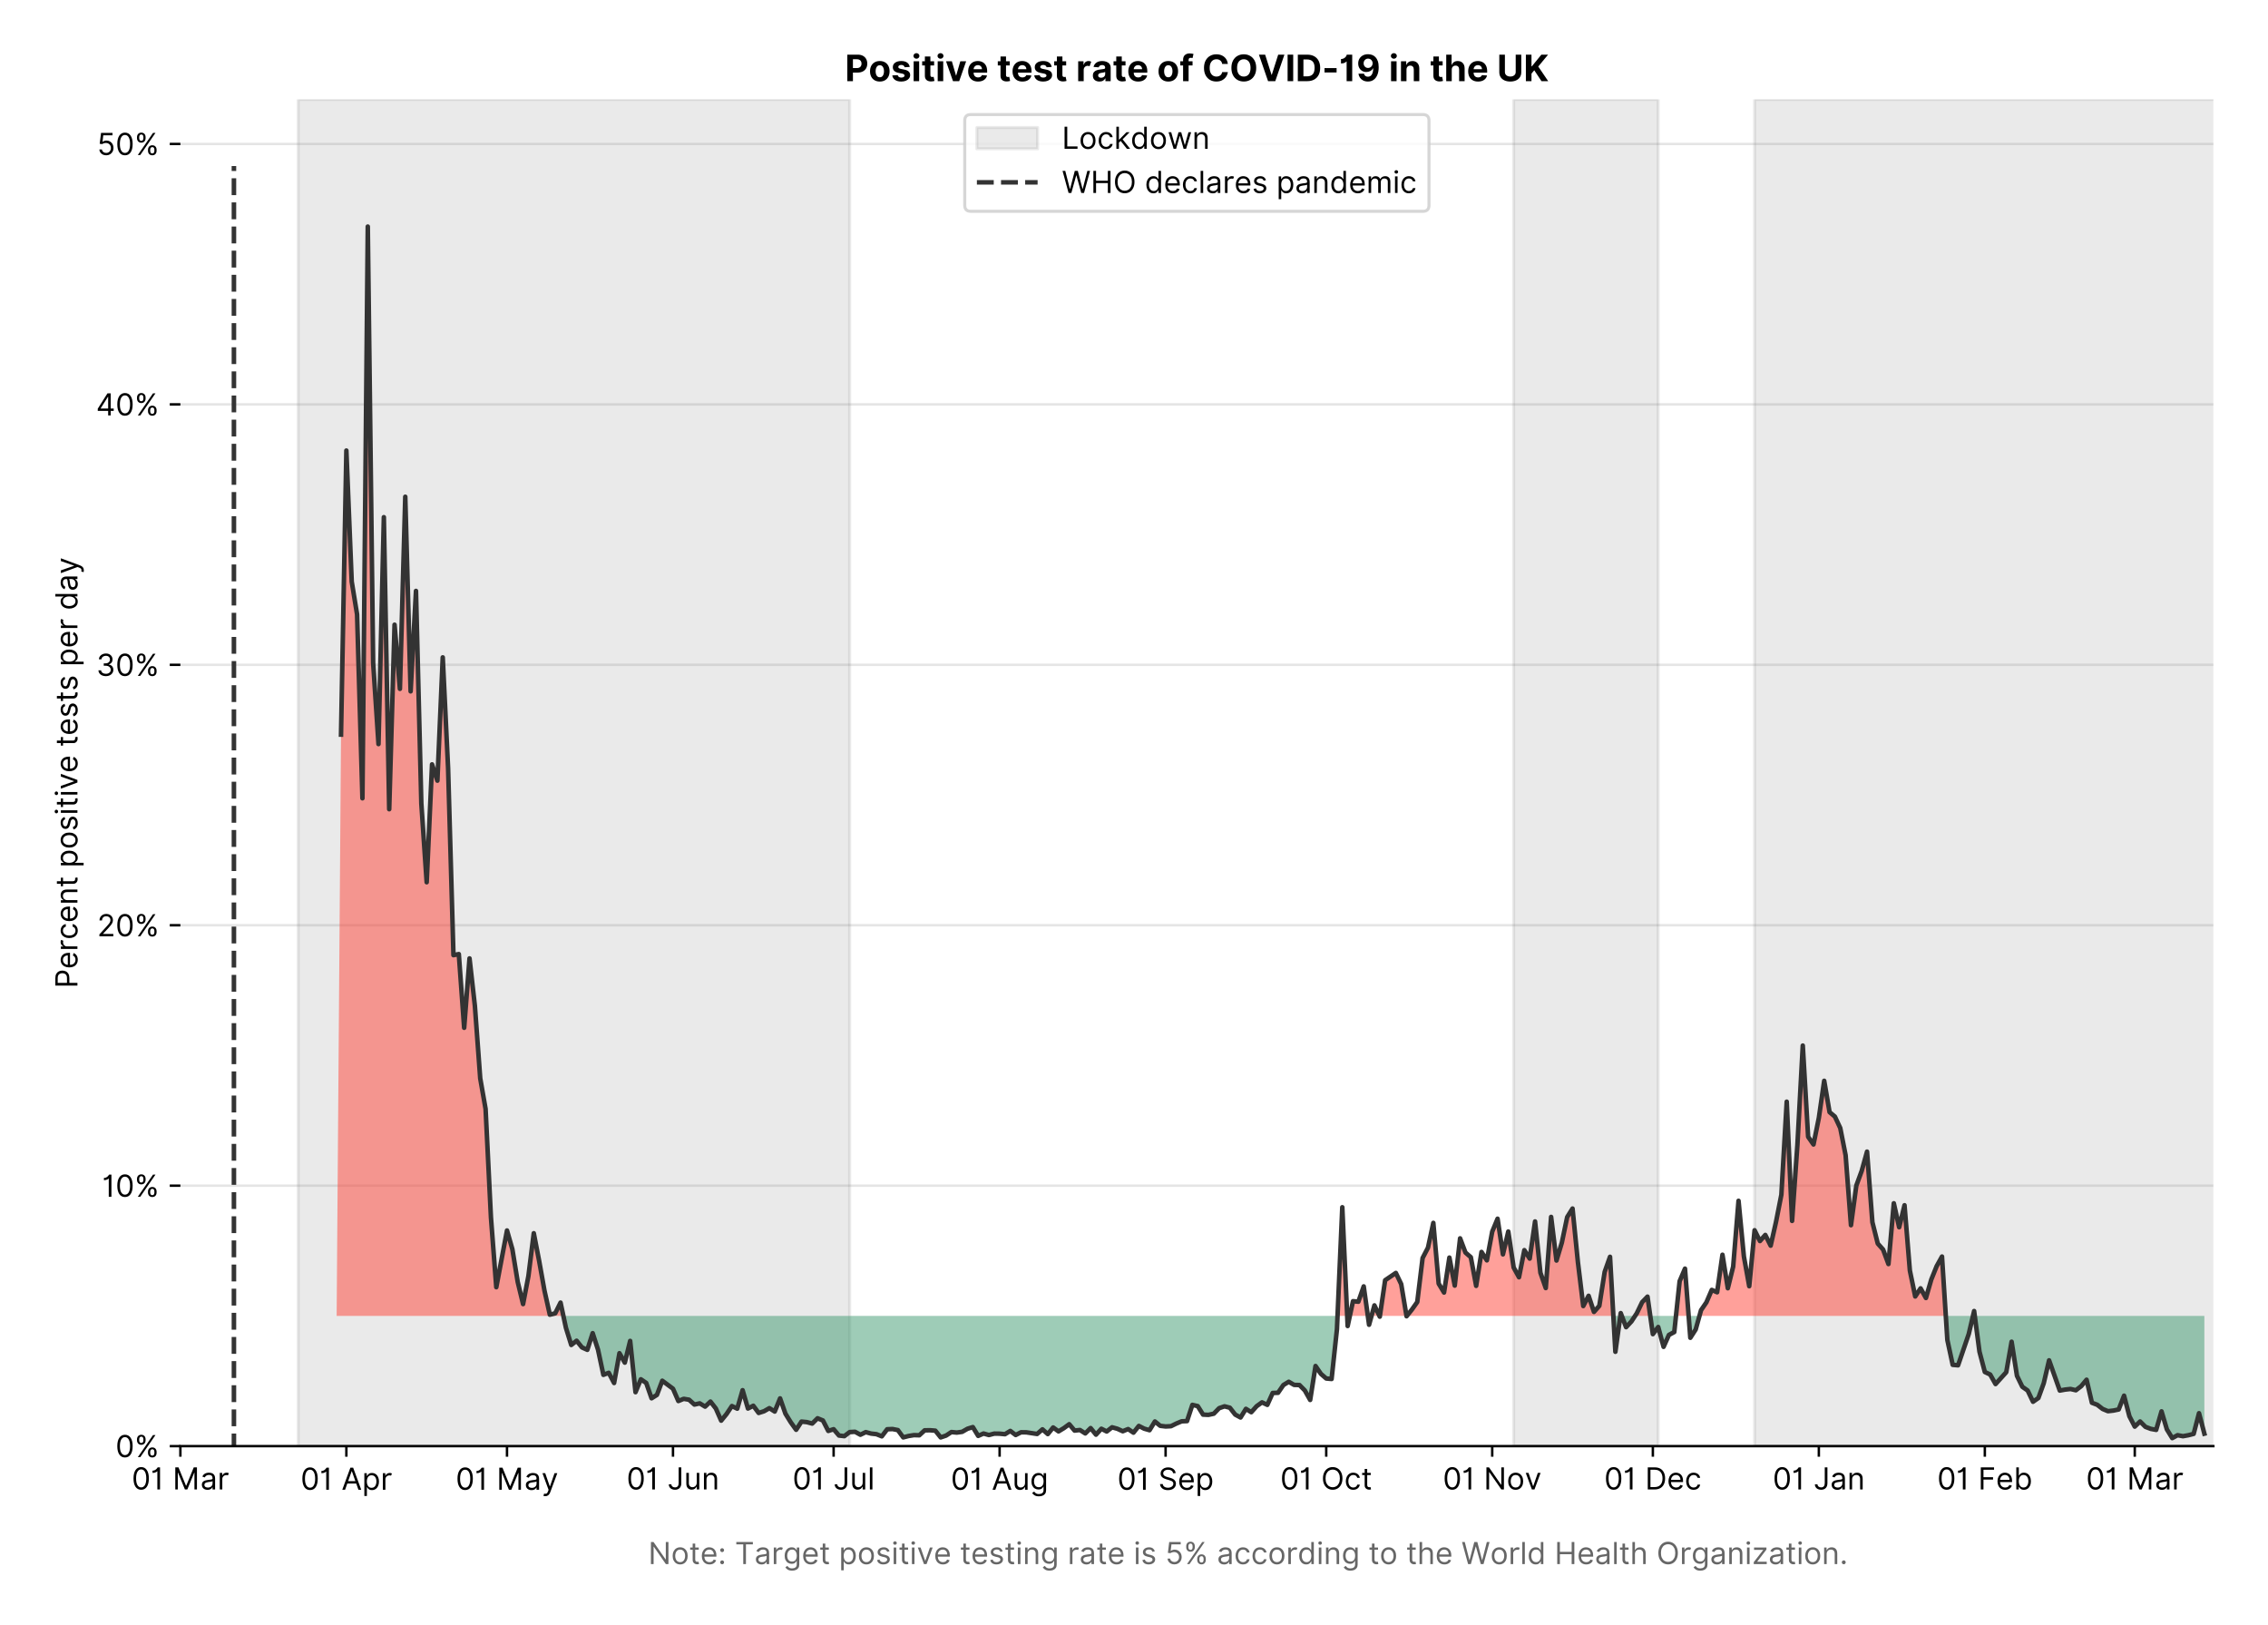 <?xml version="1.0" encoding="utf-8" standalone="no"?>
<!DOCTYPE svg PUBLIC "-//W3C//DTD SVG 1.1//EN"
  "http://www.w3.org/Graphics/SVG/1.1/DTD/svg11.dtd">
<!-- Created with matplotlib (https://matplotlib.org/) -->
<svg version="1.1" viewBox="0 0 747.013 535.258" xmlns="http://www.w3.org/2000/svg" xmlns:xlink="http://www.w3.org/1999/xlink">
 <defs>
  <style type="text/css">*{stroke-linecap:butt;stroke-linejoin:round;}</style>
 </defs>
 <g id="figure_1">
  <g id="patch_1">
   <path d="M 0 535.258 
L 747.013 535.258 
L 747.013 0 
L 0 0 
z
" style="fill:#ffffff;"/>
  </g>
  <g id="axes_1">
   <g id="patch_2">
    <path d="M 59.413 476.248 
L 729.013 476.248 
L 729.013 32.728 
L 59.413 32.728 
z
" style="fill:#ffffff;"/>
   </g>
   <g id="matplotlib.axis_1">
    <g id="xtick_1">
     <g id="line2d_1">
      <defs>
       <path d="M 0 0 
L 0 3.5 
" id="mec72784469" style="stroke:#000000;stroke-width:0.8;"/>
      </defs>
      <g>
       <use style="stroke:#000000;stroke-width:0.8;" x="59.413" xlink:href="#mec72784469" y="476.248"/>
      </g>
     </g>
     <g id="text_1">
      <!-- 01 Mar -->
      <g transform="translate(43.376 490.522)scale(0.1 -0.1)">
       <defs>
        <path d="M 31.25 -1 
Q 19.219 -1 12.594 8.766 
Q 5.969 18.531 5.969 36.359 
Q 5.969 54.047 12.641 63.875 
Q 19.312 73.719 31.25 73.719 
Q 43.188 73.719 49.859 63.875 
Q 56.531 54.047 56.531 36.359 
Q 56.531 18.531 49.906 8.766 
Q 43.297 -1 31.25 -1 
z
M 31.25 6.812 
Q 39.203 6.812 43.609 14.484 
Q 48.016 22.156 48.016 36.359 
Q 48.016 50.531 43.578 58.281 
Q 39.141 66.047 31.25 66.047 
Q 23.375 66.047 18.922 58.281 
Q 14.484 50.531 14.484 36.359 
Q 14.484 22.156 18.906 14.484 
Q 23.328 6.812 31.25 6.812 
z
" id="Inter-Regular-48"/>
        <path d="M 30.828 72.734 
L 30.828 0 
L 22.016 0 
L 22.016 59.938 
L 21.453 59.938 
Q 20.953 58.953 18.891 57.688 
Q 16.828 56.422 13.562 55.484 
Q 10.297 54.547 6.109 54.547 
L 6.109 61.938 
Q 10.328 61.938 13.422 63.453 
Q 16.516 64.984 18.594 67.047 
Q 20.672 69.109 21.75 70.766 
Q 22.828 72.438 23.016 72.734 
z
" id="Inter-Regular-49"/>
        <path id="Inter-Regular-32"/>
        <path d="M 8.812 72.734 
L 19.312 72.734 
L 44.031 12.359 
L 44.891 12.359 
L 69.609 72.734 
L 80.109 72.734 
L 80.109 0 
L 71.875 0 
L 71.875 55.25 
L 71.172 55.25 
L 48.438 0 
L 40.484 0 
L 17.75 55.25 
L 17.047 55.25 
L 17.047 0 
L 8.812 0 
z
" id="Inter-Regular-77"/>
        <path d="M 23.719 -1.281 
Q 18.531 -1.281 14.312 0.688 
Q 10.094 2.656 7.594 6.406 
Q 5.109 10.156 5.109 15.484 
Q 5.109 20.172 6.953 23.094 
Q 8.812 26.031 11.891 27.703 
Q 14.984 29.375 18.734 30.203 
Q 22.484 31.031 26.281 31.531 
Q 31.25 32.172 34.359 32.5 
Q 37.469 32.844 38.906 33.656 
Q 40.344 34.484 40.344 36.5 
L 40.344 36.797 
Q 40.344 42.047 37.484 44.953 
Q 34.625 47.875 28.844 47.875 
Q 22.828 47.875 19.422 45.234 
Q 16.016 42.609 14.625 39.625 
L 6.672 42.469 
Q 8.812 47.438 12.375 50.219 
Q 15.953 53.016 20.188 54.125 
Q 24.438 55.25 28.547 55.25 
Q 31.188 55.25 34.609 54.625 
Q 38.031 54.016 41.25 52.094 
Q 44.469 50.172 46.594 46.297 
Q 48.719 42.438 48.719 35.938 
L 48.719 0 
L 40.344 0 
L 40.344 7.391 
L 39.922 7.391 
Q 39.062 5.609 37.078 3.578 
Q 35.094 1.562 31.781 0.141 
Q 28.484 -1.281 23.719 -1.281 
z
M 25 6.25 
Q 29.969 6.25 33.391 8.203 
Q 36.828 10.156 38.578 13.234 
Q 40.344 16.328 40.344 19.75 
L 40.344 27.422 
Q 39.812 26.781 38.016 26.266 
Q 36.219 25.75 33.891 25.375 
Q 31.578 25 29.391 24.734 
Q 27.203 24.469 25.859 24.297 
Q 22.594 23.859 19.766 22.922 
Q 16.938 21.984 15.219 20.109 
Q 13.5 18.25 13.5 15.062 
Q 13.5 10.688 16.75 8.469 
Q 20 6.25 25 6.25 
z
" id="Inter-Regular-97"/>
        <path d="M 7.672 0 
L 7.672 54.547 
L 15.766 54.547 
L 15.766 46.312 
L 16.344 46.312 
Q 17.797 50.359 21.703 52.875 
Q 25.609 55.391 30.547 55.391 
Q 32.812 55.391 34.516 54.859 
Q 36.219 54.328 37.5 53.406 
L 34.656 46.312 
Q 33.766 46.766 32.578 47.031 
Q 31.391 47.297 29.828 47.297 
Q 23.859 47.297 19.953 43.656 
Q 16.047 40.016 16.047 34.516 
L 16.047 0 
z
" id="Inter-Regular-114"/>
       </defs>
       <use xlink:href="#Inter-Regular-48"/>
       <use x="62.5" xlink:href="#Inter-Regular-49"/>
       <use x="106.676" xlink:href="#Inter-Regular-32"/>
       <use x="134.801" xlink:href="#Inter-Regular-77"/>
       <use x="225.994" xlink:href="#Inter-Regular-97"/>
       <use x="282.386" xlink:href="#Inter-Regular-114"/>
      </g>
     </g>
    </g>
    <g id="xtick_2">
     <g id="line2d_2">
      <g>
       <use style="stroke:#000000;stroke-width:0.8;" x="114.084" xlink:href="#mec72784469" y="476.248"/>
      </g>
     </g>
     <g id="text_2">
      <!-- 01 Apr -->
      <g transform="translate(98.999 490.62)scale(0.1 -0.1)">
       <defs>
        <path d="M 11.797 0 
L 2.562 0 
L 29.266 72.734 
L 38.359 72.734 
L 65.062 0 
L 55.828 0 
L 48.516 20.594 
L 19.109 20.594 
z
M 21.875 28.406 
L 45.734 28.406 
L 34.094 61.219 
L 33.531 61.219 
z
" id="Inter-Regular-65"/>
        <path d="M 7.672 -20.453 
L 7.672 54.547 
L 15.766 54.547 
L 15.766 45.875 
L 16.766 45.875 
Q 17.688 47.297 19.328 49.516 
Q 20.984 51.734 24.094 53.484 
Q 27.203 55.25 32.531 55.25 
Q 39.422 55.25 44.672 51.797 
Q 49.938 48.359 52.875 42.031 
Q 55.828 35.719 55.828 27.125 
Q 55.828 18.469 52.875 12.125 
Q 49.938 5.781 44.703 2.312 
Q 39.484 -1.141 32.672 -1.141 
Q 27.422 -1.141 24.25 0.609 
Q 21.094 2.375 19.391 4.625 
Q 17.688 6.891 16.766 8.375 
L 16.047 8.375 
L 16.047 -20.453 
z
M 15.906 27.266 
Q 15.906 18 19.938 12.188 
Q 23.969 6.391 31.531 6.391 
Q 36.797 6.391 40.328 9.172 
Q 43.859 11.969 45.641 16.703 
Q 47.438 21.453 47.438 27.266 
Q 47.438 33.031 45.672 37.656 
Q 43.922 42.297 40.391 45.016 
Q 36.859 47.734 31.531 47.734 
Q 23.859 47.734 19.875 42.078 
Q 15.906 36.438 15.906 27.266 
z
" id="Inter-Regular-112"/>
       </defs>
       <use xlink:href="#Inter-Regular-48"/>
       <use x="62.5" xlink:href="#Inter-Regular-49"/>
       <use x="106.676" xlink:href="#Inter-Regular-32"/>
       <use x="134.801" xlink:href="#Inter-Regular-65"/>
       <use x="202.415" xlink:href="#Inter-Regular-112"/>
       <use x="263.352" xlink:href="#Inter-Regular-114"/>
      </g>
     </g>
    </g>
    <g id="xtick_3">
     <g id="line2d_3">
      <g>
       <use style="stroke:#000000;stroke-width:0.8;" x="166.992" xlink:href="#mec72784469" y="476.248"/>
      </g>
     </g>
     <g id="text_3">
      <!-- 01 May -->
      <g transform="translate(150.089 490.62)scale(0.1 -0.1)">
       <defs>
        <path d="M 12.781 -21.172 
Q 10.656 -21.172 8.984 -20.828 
Q 7.312 -20.484 6.672 -20.172 
L 8.812 -12.781 
Q 13.391 -13.953 16.453 -12.719 
Q 19.531 -11.5 21.734 -5.391 
L 23.578 -0.281 
L 3.406 54.547 
L 12.5 54.547 
L 27.562 11.078 
L 28.125 11.078 
L 43.188 54.547 
L 52.281 54.547 
L 28.844 -8.812 
Q 24.219 -21.172 12.781 -21.172 
z
" id="Inter-Regular-121"/>
       </defs>
       <use xlink:href="#Inter-Regular-48"/>
       <use x="62.5" xlink:href="#Inter-Regular-49"/>
       <use x="106.676" xlink:href="#Inter-Regular-32"/>
       <use x="134.801" xlink:href="#Inter-Regular-77"/>
       <use x="225.994" xlink:href="#Inter-Regular-97"/>
       <use x="282.386" xlink:href="#Inter-Regular-121"/>
      </g>
     </g>
    </g>
    <g id="xtick_4">
     <g id="line2d_4">
      <g>
       <use style="stroke:#000000;stroke-width:0.8;" x="221.664" xlink:href="#mec72784469" y="476.248"/>
      </g>
     </g>
     <g id="text_4">
      <!-- 01 Jun -->
      <g transform="translate(206.379 490.522)scale(0.1 -0.1)">
       <defs>
        <path d="M 36.656 72.734 
L 45.453 72.734 
L 45.453 20.734 
Q 45.453 10.266 39.828 4.625 
Q 34.203 -1 24.719 -1 
Q 18.75 -1 14.094 1.188 
Q 9.453 3.375 6.781 7.422 
Q 4.125 11.469 4.125 17.047 
L 12.781 17.047 
Q 12.781 12.422 16.156 9.609 
Q 19.531 6.812 24.719 6.812 
Q 30.438 6.812 33.547 10.375 
Q 36.656 13.953 36.656 20.734 
z
" id="Inter-Regular-74"/>
        <path d="M 42.047 22.297 
L 42.047 54.547 
L 50.422 54.547 
L 50.422 0 
L 42.047 0 
L 42.047 9.234 
L 41.484 9.234 
Q 39.562 5.078 35.516 2.188 
Q 31.469 -0.703 25.281 -0.703 
Q 17.609 -0.703 12.641 4.375 
Q 7.672 9.453 7.672 19.891 
L 7.672 54.547 
L 16.047 54.547 
L 16.047 20.453 
Q 16.047 14.484 19.406 10.938 
Q 22.766 7.391 27.984 7.391 
Q 31.109 7.391 34.359 8.984 
Q 37.609 10.578 39.828 13.875 
Q 42.047 17.188 42.047 22.297 
z
" id="Inter-Regular-117"/>
        <path d="M 16.047 32.812 
L 16.047 0 
L 7.672 0 
L 7.672 54.547 
L 15.766 54.547 
L 15.766 46.016 
L 16.484 46.016 
Q 18.391 50.172 22.297 52.703 
Q 26.203 55.25 32.391 55.25 
Q 40.656 55.25 45.75 50.172 
Q 50.859 45.094 50.859 34.656 
L 50.859 0 
L 42.469 0 
L 42.469 34.094 
Q 42.469 40.516 39.125 44.125 
Q 35.797 47.734 29.969 47.734 
Q 23.969 47.734 20 43.844 
Q 16.047 39.953 16.047 32.812 
z
" id="Inter-Regular-110"/>
       </defs>
       <use xlink:href="#Inter-Regular-48"/>
       <use x="62.5" xlink:href="#Inter-Regular-49"/>
       <use x="106.676" xlink:href="#Inter-Regular-32"/>
       <use x="134.801" xlink:href="#Inter-Regular-74"/>
       <use x="189.063" xlink:href="#Inter-Regular-117"/>
       <use x="247.159" xlink:href="#Inter-Regular-110"/>
      </g>
     </g>
    </g>
    <g id="xtick_5">
     <g id="line2d_5">
      <g>
       <use style="stroke:#000000;stroke-width:0.8;" x="274.572" xlink:href="#mec72784469" y="476.248"/>
      </g>
     </g>
     <g id="text_5">
      <!-- 01 Jul -->
      <g transform="translate(261.028 490.522)scale(0.1 -0.1)">
       <defs>
        <path d="M 16.047 72.734 
L 16.047 0 
L 7.672 0 
L 7.672 72.734 
z
" id="Inter-Regular-108"/>
       </defs>
       <use xlink:href="#Inter-Regular-48"/>
       <use x="62.5" xlink:href="#Inter-Regular-49"/>
       <use x="106.676" xlink:href="#Inter-Regular-32"/>
       <use x="134.801" xlink:href="#Inter-Regular-74"/>
       <use x="189.063" xlink:href="#Inter-Regular-117"/>
       <use x="247.159" xlink:href="#Inter-Regular-108"/>
      </g>
     </g>
    </g>
    <g id="xtick_6">
     <g id="line2d_6">
      <g>
       <use style="stroke:#000000;stroke-width:0.8;" x="329.243" xlink:href="#mec72784469" y="476.248"/>
      </g>
     </g>
     <g id="text_6">
      <!-- 01 Aug -->
      <g transform="translate(313.172 490.62)scale(0.1 -0.1)">
       <defs>
        <path d="M 29.688 -21.594 
Q 20.562 -21.594 15.25 -18.266 
Q 9.938 -14.953 7.391 -10.656 
L 14.062 -5.969 
Q 15.203 -7.453 16.938 -9.391 
Q 18.688 -11.328 21.719 -12.766 
Q 24.75 -14.203 29.688 -14.203 
Q 36.297 -14.203 40.594 -11 
Q 44.891 -7.812 44.891 -1 
L 44.891 10.078 
L 44.172 10.078 
Q 43.25 8.594 41.562 6.406 
Q 39.875 4.219 36.734 2.531 
Q 33.594 0.859 28.266 0.859 
Q 21.656 0.859 16.422 3.984 
Q 11.188 7.109 8.141 13.062 
Q 5.109 19.031 5.109 27.562 
Q 5.109 35.938 8.062 42.172 
Q 11.016 48.406 16.266 51.828 
Q 21.516 55.25 28.406 55.25 
Q 33.734 55.25 36.875 53.484 
Q 40.016 51.734 41.703 49.516 
Q 43.391 47.297 44.312 45.875 
L 45.172 45.875 
L 45.172 54.547 
L 53.266 54.547 
L 53.266 -1.562 
Q 53.266 -8.594 50.078 -13.016 
Q 46.906 -17.438 41.562 -19.516 
Q 36.219 -21.594 29.688 -21.594 
z
M 29.406 8.375 
Q 36.969 8.375 41 13.5 
Q 45.031 18.641 45.031 27.703 
Q 45.031 36.547 41.047 42.141 
Q 37.078 47.734 29.406 47.734 
Q 24.078 47.734 20.547 45.031 
Q 17.016 42.328 15.25 37.781 
Q 13.5 33.234 13.5 27.703 
Q 13.5 19.172 17.5 13.766 
Q 21.516 8.375 29.406 8.375 
z
" id="Inter-Regular-103"/>
       </defs>
       <use xlink:href="#Inter-Regular-48"/>
       <use x="62.5" xlink:href="#Inter-Regular-49"/>
       <use x="106.676" xlink:href="#Inter-Regular-32"/>
       <use x="134.801" xlink:href="#Inter-Regular-65"/>
       <use x="202.415" xlink:href="#Inter-Regular-117"/>
       <use x="260.511" xlink:href="#Inter-Regular-103"/>
      </g>
     </g>
    </g>
    <g id="xtick_7">
     <g id="line2d_7">
      <g>
       <use style="stroke:#000000;stroke-width:0.8;" x="383.915" xlink:href="#mec72784469" y="476.248"/>
      </g>
     </g>
     <g id="text_7">
      <!-- 01 Sep -->
      <g transform="translate(368.028 490.62)scale(0.1 -0.1)">
       <defs>
        <path d="M 48.578 54.547 
Q 47.938 59.938 43.391 62.922 
Q 38.844 65.906 32.25 65.906 
Q 25 65.906 20.594 62.484 
Q 16.188 59.062 16.188 53.828 
Q 16.188 49.922 18.578 47.531 
Q 20.984 45.141 24.266 43.797 
Q 27.562 42.469 30.25 41.766 
L 37.641 39.766 
Q 40.484 39.031 43.984 37.719 
Q 47.484 36.406 50.688 34.141 
Q 53.906 31.891 56 28.375 
Q 58.094 24.859 58.094 19.75 
Q 58.094 13.844 55.016 9.078 
Q 51.953 4.328 46.078 1.516 
Q 40.203 -1.281 31.812 -1.281 
Q 20.094 -1.281 13.203 4.25 
Q 6.328 9.797 5.688 18.75 
L 14.781 18.75 
Q 15.125 14.625 17.562 11.938 
Q 20 9.266 23.734 7.969 
Q 27.484 6.672 31.812 6.672 
Q 36.859 6.672 40.875 8.328 
Q 44.891 9.984 47.234 12.938 
Q 49.578 15.906 49.578 19.891 
Q 49.578 23.516 47.547 25.781 
Q 45.531 28.047 42.219 29.469 
Q 38.922 30.891 35.094 31.953 
L 26.141 34.516 
Q 17.609 36.969 12.641 41.516 
Q 7.672 46.062 7.672 53.406 
Q 7.672 59.516 10.984 64.078 
Q 14.312 68.641 19.938 71.172 
Q 25.562 73.719 32.531 73.719 
Q 39.562 73.719 45.031 71.219 
Q 50.5 68.719 53.703 64.375 
Q 56.922 60.047 57.109 54.547 
z
" id="Inter-Regular-83"/>
        <path d="M 30.547 -1.141 
Q 22.656 -1.141 16.953 2.359 
Q 11.266 5.859 8.188 12.156 
Q 5.109 18.469 5.109 26.844 
Q 5.109 35.234 8.188 41.641 
Q 11.266 48.047 16.781 51.641 
Q 22.297 55.25 29.688 55.25 
Q 33.953 55.25 38.109 53.828 
Q 42.266 52.422 45.672 49.234 
Q 49.078 46.062 51.094 40.844 
Q 53.125 35.625 53.125 27.984 
L 53.125 24.438 
L 13.531 24.438 
Q 13.812 15.703 18.484 11.047 
Q 23.156 6.391 30.547 6.391 
Q 35.484 6.391 39.031 8.516 
Q 42.578 10.656 44.172 14.922 
L 52.281 12.641 
Q 50.359 6.469 44.594 2.656 
Q 38.844 -1.141 30.547 -1.141 
z
M 13.531 31.672 
L 44.609 31.672 
Q 44.609 38.594 40.547 43.156 
Q 36.5 47.734 29.688 47.734 
Q 24.891 47.734 21.375 45.484 
Q 17.859 43.25 15.828 39.578 
Q 13.812 35.906 13.531 31.672 
z
" id="Inter-Regular-101"/>
       </defs>
       <use xlink:href="#Inter-Regular-48"/>
       <use x="62.5" xlink:href="#Inter-Regular-49"/>
       <use x="106.676" xlink:href="#Inter-Regular-32"/>
       <use x="134.801" xlink:href="#Inter-Regular-83"/>
       <use x="198.58" xlink:href="#Inter-Regular-101"/>
       <use x="256.818" xlink:href="#Inter-Regular-112"/>
      </g>
     </g>
    </g>
    <g id="xtick_8">
     <g id="line2d_8">
      <g>
       <use style="stroke:#000000;stroke-width:0.8;" x="436.823" xlink:href="#mec72784469" y="476.248"/>
      </g>
     </g>
     <g id="text_8">
      <!-- 01 Oct -->
      <g transform="translate(421.667 490.522)scale(0.1 -0.1)">
       <defs>
        <path d="M 70.172 36.359 
Q 70.172 24.859 66.016 16.469 
Q 61.859 8.094 54.609 3.547 
Q 47.375 -1 38.062 -1 
Q 28.766 -1 21.516 3.547 
Q 14.281 8.094 10.125 16.469 
Q 5.969 24.859 5.969 36.359 
Q 5.969 47.875 10.125 56.25 
Q 14.281 64.625 21.516 69.172 
Q 28.766 73.719 38.062 73.719 
Q 47.375 73.719 54.609 69.172 
Q 61.859 64.625 66.016 56.25 
Q 70.172 47.875 70.172 36.359 
z
M 61.656 36.359 
Q 61.656 45.812 58.5 52.312 
Q 55.359 58.812 50.016 62.141 
Q 44.672 65.484 38.062 65.484 
Q 31.469 65.484 26.125 62.141 
Q 20.781 58.812 17.625 52.312 
Q 14.484 45.812 14.484 36.359 
Q 14.484 26.922 17.625 20.422 
Q 20.781 13.922 26.125 10.578 
Q 31.469 7.25 38.062 7.25 
Q 44.672 7.25 50.016 10.578 
Q 55.359 13.922 58.5 20.422 
Q 61.656 26.922 61.656 36.359 
z
" id="Inter-Regular-79"/>
        <path d="M 29.828 -1.141 
Q 22.156 -1.141 16.609 2.484 
Q 11.078 6.109 8.094 12.469 
Q 5.109 18.828 5.109 26.984 
Q 5.109 35.297 8.188 41.672 
Q 11.266 48.047 16.781 51.641 
Q 22.297 55.25 29.688 55.25 
Q 35.438 55.25 40.047 53.125 
Q 44.672 51 47.609 47.156 
Q 50.562 43.328 51.281 38.203 
L 42.906 38.203 
Q 41.938 41.938 38.656 44.828 
Q 35.375 47.734 29.828 47.734 
Q 22.484 47.734 17.984 42.141 
Q 13.5 36.547 13.5 27.266 
Q 13.5 17.797 17.938 12.094 
Q 22.375 6.391 29.828 6.391 
Q 34.734 6.391 38.234 8.906 
Q 41.734 11.438 42.906 15.906 
L 51.281 15.906 
Q 50.562 11.078 47.781 7.219 
Q 45 3.375 40.438 1.109 
Q 35.875 -1.141 29.828 -1.141 
z
" id="Inter-Regular-99"/>
        <path d="M 31.391 54.547 
L 31.391 47.438 
L 19.75 47.438 
L 19.75 15.625 
Q 19.75 12.078 20.797 10.312 
Q 21.844 8.562 23.484 7.969 
Q 25.141 7.391 26.984 7.391 
Q 28.375 7.391 29.266 7.547 
Q 30.156 7.703 30.688 7.812 
L 32.391 0.281 
Q 31.531 -0.031 30 -0.359 
Q 28.484 -0.703 26.141 -0.703 
Q 22.594 -0.703 19.188 0.812 
Q 15.797 2.344 13.578 5.469 
Q 11.359 8.594 11.359 13.359 
L 11.359 47.438 
L 3.125 47.438 
L 3.125 54.547 
L 11.359 54.547 
L 11.359 67.609 
L 19.75 67.609 
L 19.75 54.547 
z
" id="Inter-Regular-116"/>
       </defs>
       <use xlink:href="#Inter-Regular-48"/>
       <use x="62.5" xlink:href="#Inter-Regular-49"/>
       <use x="106.676" xlink:href="#Inter-Regular-32"/>
       <use x="134.801" xlink:href="#Inter-Regular-79"/>
       <use x="210.938" xlink:href="#Inter-Regular-99"/>
       <use x="266.761" xlink:href="#Inter-Regular-116"/>
      </g>
     </g>
    </g>
    <g id="xtick_9">
     <g id="line2d_9">
      <g>
       <use style="stroke:#000000;stroke-width:0.8;" x="491.495" xlink:href="#mec72784469" y="476.248"/>
      </g>
     </g>
     <g id="text_9">
      <!-- 01 Nov -->
      <g transform="translate(475.224 490.522)scale(0.1 -0.1)">
       <defs>
        <path d="M 66.484 72.734 
L 66.484 0 
L 57.953 0 
L 18.328 57.109 
L 17.609 57.109 
L 17.609 0 
L 8.812 0 
L 8.812 72.734 
L 17.328 72.734 
L 57.109 15.484 
L 57.812 15.484 
L 57.812 72.734 
z
" id="Inter-Regular-78"/>
        <path d="M 29.828 -1.141 
Q 22.438 -1.141 16.875 2.375 
Q 11.328 5.891 8.219 12.203 
Q 5.109 18.531 5.109 26.984 
Q 5.109 35.516 8.219 41.859 
Q 11.328 48.219 16.875 51.734 
Q 22.438 55.25 29.828 55.25 
Q 37.219 55.25 42.766 51.734 
Q 48.328 48.219 51.438 41.859 
Q 54.547 35.516 54.547 26.984 
Q 54.547 18.531 51.438 12.203 
Q 48.328 5.891 42.766 2.375 
Q 37.219 -1.141 29.828 -1.141 
z
M 29.828 6.391 
Q 35.438 6.391 39.062 9.266 
Q 42.688 12.141 44.422 16.828 
Q 46.172 21.516 46.172 26.984 
Q 46.172 32.453 44.422 37.172 
Q 42.688 41.906 39.062 44.812 
Q 35.438 47.734 29.828 47.734 
Q 24.219 47.734 20.594 44.812 
Q 16.969 41.906 15.234 37.172 
Q 13.5 32.453 13.5 26.984 
Q 13.5 21.516 15.234 16.828 
Q 16.969 12.141 20.594 9.266 
Q 24.219 6.391 29.828 6.391 
z
" id="Inter-Regular-111"/>
        <path d="M 52.281 54.547 
L 32.109 0 
L 23.578 0 
L 3.406 54.547 
L 12.5 54.547 
L 27.562 11.078 
L 28.125 11.078 
L 43.188 54.547 
z
" id="Inter-Regular-118"/>
       </defs>
       <use xlink:href="#Inter-Regular-48"/>
       <use x="62.5" xlink:href="#Inter-Regular-49"/>
       <use x="106.676" xlink:href="#Inter-Regular-32"/>
       <use x="134.801" xlink:href="#Inter-Regular-78"/>
       <use x="210.085" xlink:href="#Inter-Regular-111"/>
       <use x="269.744" xlink:href="#Inter-Regular-118"/>
      </g>
     </g>
    </g>
    <g id="xtick_10">
     <g id="line2d_10">
      <g>
       <use style="stroke:#000000;stroke-width:0.8;" x="544.403" xlink:href="#mec72784469" y="476.248"/>
      </g>
     </g>
     <g id="text_10">
      <!-- 01 Dec -->
      <g transform="translate(528.366 490.522)scale(0.1 -0.1)">
       <defs>
        <path d="M 31.25 0 
L 8.812 0 
L 8.812 72.734 
L 32.25 72.734 
Q 42.828 72.734 50.359 68.375 
Q 57.891 64.031 61.891 55.906 
Q 65.906 47.797 65.906 36.5 
Q 65.906 25.141 61.859 16.953 
Q 57.812 8.766 50.062 4.375 
Q 42.328 0 31.25 0 
z
M 17.609 7.812 
L 30.688 7.812 
Q 44.219 7.812 50.797 15.5 
Q 57.391 23.188 57.391 36.5 
Q 57.391 49.719 50.922 57.312 
Q 44.469 64.922 31.672 64.922 
L 17.609 64.922 
z
" id="Inter-Regular-68"/>
       </defs>
       <use xlink:href="#Inter-Regular-48"/>
       <use x="62.5" xlink:href="#Inter-Regular-49"/>
       <use x="106.676" xlink:href="#Inter-Regular-32"/>
       <use x="134.801" xlink:href="#Inter-Regular-68"/>
       <use x="206.676" xlink:href="#Inter-Regular-101"/>
       <use x="264.915" xlink:href="#Inter-Regular-99"/>
      </g>
     </g>
    </g>
    <g id="xtick_11">
     <g id="line2d_11">
      <g>
       <use style="stroke:#000000;stroke-width:0.8;" x="599.074" xlink:href="#mec72784469" y="476.248"/>
      </g>
     </g>
     <g id="text_11">
      <!-- 01 Jan -->
      <g transform="translate(583.875 490.522)scale(0.1 -0.1)">
       <use xlink:href="#Inter-Regular-48"/>
       <use x="62.5" xlink:href="#Inter-Regular-49"/>
       <use x="106.676" xlink:href="#Inter-Regular-32"/>
       <use x="134.801" xlink:href="#Inter-Regular-74"/>
       <use x="189.063" xlink:href="#Inter-Regular-97"/>
       <use x="245.455" xlink:href="#Inter-Regular-110"/>
      </g>
     </g>
    </g>
    <g id="xtick_12">
     <g id="line2d_12">
      <g>
       <use style="stroke:#000000;stroke-width:0.8;" x="653.746" xlink:href="#mec72784469" y="476.248"/>
      </g>
     </g>
     <g id="text_12">
      <!-- 01 Feb -->
      <g transform="translate(638.057 490.522)scale(0.1 -0.1)">
       <defs>
        <path d="M 8.812 0 
L 8.812 72.734 
L 52.422 72.734 
L 52.422 64.922 
L 17.609 64.922 
L 17.609 40.344 
L 49.156 40.344 
L 49.156 32.531 
L 17.609 32.531 
L 17.609 0 
z
" id="Inter-Regular-70"/>
        <path d="M 8.812 0 
L 8.812 72.734 
L 17.188 72.734 
L 17.188 45.875 
L 17.906 45.875 
Q 18.828 47.297 20.469 49.516 
Q 22.125 51.734 25.234 53.484 
Q 28.344 55.25 33.672 55.25 
Q 40.562 55.25 45.812 51.797 
Q 51.062 48.359 54.016 42.031 
Q 56.969 35.719 56.969 27.125 
Q 56.969 18.469 54.016 12.125 
Q 51.062 5.781 45.844 2.312 
Q 40.625 -1.141 33.812 -1.141 
Q 28.547 -1.141 25.391 0.609 
Q 22.234 2.375 20.531 4.625 
Q 18.828 6.891 17.906 8.375 
L 16.906 8.375 
L 16.906 0 
z
M 17.047 27.266 
Q 17.047 18 21.078 12.188 
Q 25.109 6.391 32.672 6.391 
Q 37.922 6.391 41.453 9.172 
Q 45 11.969 46.781 16.703 
Q 48.578 21.453 48.578 27.266 
Q 48.578 33.031 46.812 37.656 
Q 45.062 42.297 41.531 45.016 
Q 38 47.734 32.672 47.734 
Q 25 47.734 21.016 42.078 
Q 17.047 36.438 17.047 27.266 
z
" id="Inter-Regular-98"/>
       </defs>
       <use xlink:href="#Inter-Regular-48"/>
       <use x="62.5" xlink:href="#Inter-Regular-49"/>
       <use x="106.676" xlink:href="#Inter-Regular-32"/>
       <use x="134.801" xlink:href="#Inter-Regular-70"/>
       <use x="193.466" xlink:href="#Inter-Regular-101"/>
       <use x="251.705" xlink:href="#Inter-Regular-98"/>
      </g>
     </g>
    </g>
    <g id="xtick_13">
     <g id="line2d_13">
      <g>
       <use style="stroke:#000000;stroke-width:0.8;" x="703.127" xlink:href="#mec72784469" y="476.248"/>
      </g>
     </g>
     <g id="text_13">
      <!-- 01 Mar -->
      <g transform="translate(687.09 490.522)scale(0.1 -0.1)">
       <use xlink:href="#Inter-Regular-48"/>
       <use x="62.5" xlink:href="#Inter-Regular-49"/>
       <use x="106.676" xlink:href="#Inter-Regular-32"/>
       <use x="134.801" xlink:href="#Inter-Regular-77"/>
       <use x="225.994" xlink:href="#Inter-Regular-97"/>
       <use x="282.386" xlink:href="#Inter-Regular-114"/>
      </g>
     </g>
    </g>
    <g id="text_14">
     <!--  -->
     <g style="fill:#666666;" transform="translate(394.212 504.053)scale(0.1 -0.1)"/>
     <!--             Note: Target positive testing rate is 5% according to the World Health Organization. -->
     <g style="fill:#666666;" transform="translate(179.766 515.098)scale(0.1 -0.1)">
      <defs>
       <path d="M 13.781 -0.562 
Q 11.156 -0.562 9.266 1.312 
Q 7.391 3.203 7.391 5.828 
Q 7.391 8.453 9.266 10.328 
Q 11.156 12.219 13.781 12.219 
Q 16.406 12.219 18.281 10.328 
Q 20.172 8.453 20.172 5.828 
Q 20.172 3.203 18.281 1.312 
Q 16.406 -0.562 13.781 -0.562 
z
M 13.781 39.438 
Q 11.156 39.438 9.266 41.312 
Q 7.391 43.203 7.391 45.828 
Q 7.391 48.453 9.266 50.328 
Q 11.156 52.219 13.781 52.219 
Q 16.406 52.219 18.281 50.328 
Q 20.172 48.453 20.172 45.828 
Q 20.172 43.203 18.281 41.312 
Q 16.406 39.438 13.781 39.438 
z
" id="Inter-Regular-58"/>
       <path d="M 4.828 64.922 
L 4.828 72.734 
L 59.375 72.734 
L 59.375 64.922 
L 36.5 64.922 
L 36.5 0 
L 27.703 0 
L 27.703 64.922 
z
" id="Inter-Regular-84"/>
       <path d="M 46.312 42.328 
L 38.781 40.203 
Q 37.672 43.047 35.078 45.531 
Q 32.5 48.016 26.984 48.016 
Q 21.984 48.016 18.656 45.719 
Q 15.344 43.438 15.344 39.922 
Q 15.344 36.797 17.609 34.984 
Q 19.891 33.172 24.719 31.953 
L 32.812 29.969 
Q 47.297 26.422 47.297 15.203 
Q 47.297 10.516 44.609 6.812 
Q 41.938 3.125 37.141 0.984 
Q 32.359 -1.141 26 -1.141 
Q 17.656 -1.141 12.188 2.484 
Q 6.719 6.109 5.25 13.062 
L 13.219 15.062 
Q 15.453 6.25 25.859 6.25 
Q 31.719 6.25 35.172 8.75 
Q 38.641 11.25 38.641 14.766 
Q 38.641 20.562 30.547 22.438 
L 21.453 24.578 
Q 13.953 26.344 10.453 30.094 
Q 6.969 33.844 6.969 39.484 
Q 6.969 44.109 9.578 47.656 
Q 12.188 51.203 16.703 53.219 
Q 21.234 55.25 26.984 55.25 
Q 35.094 55.25 39.719 51.703 
Q 44.359 48.156 46.312 42.328 
z
" id="Inter-Regular-115"/>
       <path d="M 7.672 0 
L 7.672 54.547 
L 16.047 54.547 
L 16.047 0 
z
M 11.938 63.641 
Q 9.484 63.641 7.719 65.297 
Q 5.969 66.969 5.969 69.312 
Q 5.969 71.656 7.719 73.328 
Q 9.484 75 11.938 75 
Q 14.391 75 16.141 73.328 
Q 17.906 71.656 17.906 69.312 
Q 17.906 66.969 16.141 65.297 
Q 14.391 63.641 11.938 63.641 
z
" id="Inter-Regular-105"/>
       <path d="M 30.25 -1 
Q 24 -1 19 1.484 
Q 14 3.984 10.969 8.312 
Q 7.953 12.641 7.672 18.188 
L 16.188 18.188 
Q 16.688 13.25 20.688 10.031 
Q 24.688 6.812 30.25 6.812 
Q 34.734 6.812 38.234 8.906 
Q 41.734 11.016 43.734 14.688 
Q 45.734 18.359 45.734 23.016 
Q 45.734 27.766 43.656 31.516 
Q 41.578 35.266 37.953 37.422 
Q 34.344 39.594 29.688 39.625 
Q 26.344 39.672 22.828 38.625 
Q 19.312 37.578 17.047 35.938 
L 8.812 36.938 
L 13.219 72.734 
L 51 72.734 
L 51 64.922 
L 20.594 64.922 
L 18.047 43.469 
L 18.469 43.469 
Q 20.703 45.234 24.078 46.406 
Q 27.453 47.578 31.109 47.578 
Q 37.781 47.578 43.016 44.406 
Q 48.266 41.234 51.266 35.719 
Q 54.266 30.219 54.266 23.156 
Q 54.266 16.188 51.156 10.734 
Q 48.047 5.297 42.609 2.141 
Q 37.188 -1 30.25 -1 
z
" id="Inter-Regular-53"/>
       <path d="M 44.609 13.641 
L 44.609 17.469 
Q 44.609 21.453 46.25 24.766 
Q 47.906 28.094 51.078 30.094 
Q 54.266 32.109 58.812 32.109 
Q 63.422 32.109 66.547 30.094 
Q 69.672 28.094 71.266 24.766 
Q 72.875 21.453 72.875 17.469 
L 72.875 13.641 
Q 72.875 9.656 71.25 6.328 
Q 69.641 3.016 66.5 1 
Q 63.359 -1 58.812 -1 
Q 54.188 -1 51.031 1 
Q 47.875 3.016 46.234 6.328 
Q 44.609 9.656 44.609 13.641 
z
M 8.375 55.25 
L 8.375 59.094 
Q 8.375 63.062 10.031 66.375 
Q 11.688 69.703 14.859 71.703 
Q 18.047 73.719 22.594 73.719 
Q 27.203 73.719 30.328 71.703 
Q 33.453 69.703 35.047 66.375 
Q 36.656 63.062 36.656 59.094 
L 36.656 55.25 
Q 36.656 51.281 35.031 47.953 
Q 33.422 44.641 30.266 42.625 
Q 27.125 40.625 22.594 40.625 
Q 17.969 40.625 14.812 42.625 
Q 11.656 44.641 10.016 47.953 
Q 8.375 51.281 8.375 55.25 
z
M 11.078 0 
L 61.078 72.734 
L 69.172 72.734 
L 19.172 0 
z
M 51.844 17.469 
L 51.844 13.641 
Q 51.844 10.328 53.406 7.719 
Q 54.969 5.109 58.812 5.109 
Q 62.531 5.109 64.078 7.719 
Q 65.625 10.328 65.625 13.641 
L 65.625 17.469 
Q 65.625 20.781 64.125 23.391 
Q 62.641 26 58.812 26 
Q 55.078 26 53.453 23.391 
Q 51.844 20.781 51.844 17.469 
z
M 15.625 59.094 
L 15.625 55.25 
Q 15.625 51.953 17.188 49.344 
Q 18.75 46.734 22.594 46.734 
Q 26.312 46.734 27.859 49.344 
Q 29.406 51.953 29.406 55.25 
L 29.406 59.094 
Q 29.406 62.391 27.906 65 
Q 26.422 67.609 22.594 67.609 
Q 18.859 67.609 17.234 65 
Q 15.625 62.391 15.625 59.094 
z
" id="Inter-Regular-37"/>
       <path d="M 28.266 -1.141 
Q 21.453 -1.141 16.234 2.312 
Q 11.016 5.781 8.062 12.125 
Q 5.109 18.469 5.109 27.125 
Q 5.109 35.719 8.062 42.031 
Q 11.016 48.359 16.266 51.797 
Q 21.516 55.25 28.406 55.25 
Q 33.734 55.25 36.844 53.484 
Q 39.953 51.734 41.594 49.516 
Q 43.25 47.297 44.172 45.875 
L 44.891 45.875 
L 44.891 72.734 
L 53.266 72.734 
L 53.266 0 
L 45.172 0 
L 45.172 8.375 
L 44.172 8.375 
Q 43.25 6.891 41.547 4.625 
Q 39.844 2.375 36.688 0.609 
Q 33.531 -1.141 28.266 -1.141 
z
M 29.406 6.391 
Q 36.969 6.391 41 12.188 
Q 45.031 18 45.031 27.266 
Q 45.031 36.438 41.047 42.078 
Q 37.078 47.734 29.406 47.734 
Q 24.078 47.734 20.547 45.016 
Q 17.016 42.297 15.25 37.656 
Q 13.5 33.031 13.5 27.266 
Q 13.5 21.453 15.281 16.703 
Q 17.078 11.969 20.609 9.172 
Q 24.156 6.391 29.406 6.391 
z
" id="Inter-Regular-100"/>
       <path d="M 16.047 32.812 
L 16.047 0 
L 7.672 0 
L 7.672 72.734 
L 16.047 72.734 
L 16.047 46.016 
L 16.766 46.016 
Q 18.688 50.25 22.531 52.75 
Q 26.391 55.25 32.812 55.25 
Q 41.188 55.25 46.297 50.203 
Q 51.422 45.172 51.422 34.656 
L 51.422 0 
L 43.047 0 
L 43.047 34.094 
Q 43.047 40.594 39.688 44.156 
Q 36.328 47.734 30.406 47.734 
Q 24.188 47.734 20.109 43.844 
Q 16.047 39.953 16.047 32.812 
z
" id="Inter-Regular-104"/>
       <path d="M 22.016 0 
L 2.125 72.734 
L 11.078 72.734 
L 26.281 13.5 
L 26.984 13.5 
L 42.469 72.734 
L 52.422 72.734 
L 67.906 13.5 
L 68.609 13.5 
L 83.812 72.734 
L 92.75 72.734 
L 72.875 0 
L 63.781 0 
L 47.734 57.953 
L 47.156 57.953 
L 31.109 0 
z
" id="Inter-Regular-87"/>
       <path d="M 8.812 0 
L 8.812 72.734 
L 17.609 72.734 
L 17.609 40.344 
L 56.391 40.344 
L 56.391 72.734 
L 65.203 72.734 
L 65.203 0 
L 56.391 0 
L 56.391 32.531 
L 17.609 32.531 
L 17.609 0 
z
" id="Inter-Regular-72"/>
       <path d="M 6.109 0 
L 6.109 6.391 
L 37.078 46.172 
L 37.078 46.734 
L 7.109 46.734 
L 7.109 54.547 
L 47.875 54.547 
L 47.875 47.875 
L 17.75 8.375 
L 17.75 7.812 
L 48.859 7.812 
L 48.859 0 
z
" id="Inter-Regular-122"/>
       <path d="M 13.781 -0.562 
Q 11.156 -0.562 9.266 1.312 
Q 7.391 3.203 7.391 5.828 
Q 7.391 8.453 9.266 10.328 
Q 11.156 12.219 13.781 12.219 
Q 16.406 12.219 18.281 10.328 
Q 20.172 8.453 20.172 5.828 
Q 20.172 3.203 18.281 1.312 
Q 16.406 -0.562 13.781 -0.562 
z
" id="Inter-Regular-46"/>
      </defs>
      <use xlink:href="#Inter-Regular-32"/>
      <use x="28.125" xlink:href="#Inter-Regular-32"/>
      <use x="56.25" xlink:href="#Inter-Regular-32"/>
      <use x="84.375" xlink:href="#Inter-Regular-32"/>
      <use x="112.5" xlink:href="#Inter-Regular-32"/>
      <use x="140.625" xlink:href="#Inter-Regular-32"/>
      <use x="168.75" xlink:href="#Inter-Regular-32"/>
      <use x="196.875" xlink:href="#Inter-Regular-32"/>
      <use x="225" xlink:href="#Inter-Regular-32"/>
      <use x="253.125" xlink:href="#Inter-Regular-32"/>
      <use x="281.25" xlink:href="#Inter-Regular-32"/>
      <use x="309.375" xlink:href="#Inter-Regular-32"/>
      <use x="337.5" xlink:href="#Inter-Regular-78"/>
      <use x="412.784" xlink:href="#Inter-Regular-111"/>
      <use x="472.443" xlink:href="#Inter-Regular-116"/>
      <use x="508.807" xlink:href="#Inter-Regular-101"/>
      <use x="567.046" xlink:href="#Inter-Regular-58"/>
      <use x="594.602" xlink:href="#Inter-Regular-32"/>
      <use x="622.727" xlink:href="#Inter-Regular-84"/>
      <use x="686.932" xlink:href="#Inter-Regular-97"/>
      <use x="743.324" xlink:href="#Inter-Regular-114"/>
      <use x="781.676" xlink:href="#Inter-Regular-103"/>
      <use x="842.614" xlink:href="#Inter-Regular-101"/>
      <use x="900.852" xlink:href="#Inter-Regular-116"/>
      <use x="937.216" xlink:href="#Inter-Regular-32"/>
      <use x="965.341" xlink:href="#Inter-Regular-112"/>
      <use x="1026.279" xlink:href="#Inter-Regular-111"/>
      <use x="1085.938" xlink:href="#Inter-Regular-115"/>
      <use x="1138.21" xlink:href="#Inter-Regular-105"/>
      <use x="1161.932" xlink:href="#Inter-Regular-116"/>
      <use x="1198.296" xlink:href="#Inter-Regular-105"/>
      <use x="1222.017" xlink:href="#Inter-Regular-118"/>
      <use x="1277.699" xlink:href="#Inter-Regular-101"/>
      <use x="1335.938" xlink:href="#Inter-Regular-32"/>
      <use x="1364.063" xlink:href="#Inter-Regular-116"/>
      <use x="1400.426" xlink:href="#Inter-Regular-101"/>
      <use x="1458.665" xlink:href="#Inter-Regular-115"/>
      <use x="1510.938" xlink:href="#Inter-Regular-116"/>
      <use x="1547.301" xlink:href="#Inter-Regular-105"/>
      <use x="1571.023" xlink:href="#Inter-Regular-110"/>
      <use x="1629.546" xlink:href="#Inter-Regular-103"/>
      <use x="1690.483" xlink:href="#Inter-Regular-32"/>
      <use x="1718.608" xlink:href="#Inter-Regular-114"/>
      <use x="1756.96" xlink:href="#Inter-Regular-97"/>
      <use x="1813.353" xlink:href="#Inter-Regular-116"/>
      <use x="1849.716" xlink:href="#Inter-Regular-101"/>
      <use x="1907.955" xlink:href="#Inter-Regular-32"/>
      <use x="1936.08" xlink:href="#Inter-Regular-105"/>
      <use x="1959.801" xlink:href="#Inter-Regular-115"/>
      <use x="2012.074" xlink:href="#Inter-Regular-32"/>
      <use x="2040.199" xlink:href="#Inter-Regular-53"/>
      <use x="2100.995" xlink:href="#Inter-Regular-37"/>
      <use x="2182.245" xlink:href="#Inter-Regular-32"/>
      <use x="2210.37" xlink:href="#Inter-Regular-97"/>
      <use x="2266.762" xlink:href="#Inter-Regular-99"/>
      <use x="2322.586" xlink:href="#Inter-Regular-99"/>
      <use x="2378.409" xlink:href="#Inter-Regular-111"/>
      <use x="2438.069" xlink:href="#Inter-Regular-114"/>
      <use x="2476.421" xlink:href="#Inter-Regular-100"/>
      <use x="2538.495" xlink:href="#Inter-Regular-105"/>
      <use x="2562.216" xlink:href="#Inter-Regular-110"/>
      <use x="2620.739" xlink:href="#Inter-Regular-103"/>
      <use x="2681.677" xlink:href="#Inter-Regular-32"/>
      <use x="2709.802" xlink:href="#Inter-Regular-116"/>
      <use x="2746.165" xlink:href="#Inter-Regular-111"/>
      <use x="2805.824" xlink:href="#Inter-Regular-32"/>
      <use x="2833.949" xlink:href="#Inter-Regular-116"/>
      <use x="2870.313" xlink:href="#Inter-Regular-104"/>
      <use x="2929.404" xlink:href="#Inter-Regular-101"/>
      <use x="2987.643" xlink:href="#Inter-Regular-32"/>
      <use x="3015.768" xlink:href="#Inter-Regular-87"/>
      <use x="3110.654" xlink:href="#Inter-Regular-111"/>
      <use x="3170.313" xlink:href="#Inter-Regular-114"/>
      <use x="3208.665" xlink:href="#Inter-Regular-108"/>
      <use x="3232.387" xlink:href="#Inter-Regular-100"/>
      <use x="3294.461" xlink:href="#Inter-Regular-32"/>
      <use x="3322.586" xlink:href="#Inter-Regular-72"/>
      <use x="3396.591" xlink:href="#Inter-Regular-101"/>
      <use x="3454.83" xlink:href="#Inter-Regular-97"/>
      <use x="3511.222" xlink:href="#Inter-Regular-108"/>
      <use x="3534.944" xlink:href="#Inter-Regular-116"/>
      <use x="3571.307" xlink:href="#Inter-Regular-104"/>
      <use x="3630.398" xlink:href="#Inter-Regular-32"/>
      <use x="3658.523" xlink:href="#Inter-Regular-79"/>
      <use x="3734.66" xlink:href="#Inter-Regular-114"/>
      <use x="3773.012" xlink:href="#Inter-Regular-103"/>
      <use x="3833.949" xlink:href="#Inter-Regular-97"/>
      <use x="3890.342" xlink:href="#Inter-Regular-110"/>
      <use x="3948.864" xlink:href="#Inter-Regular-105"/>
      <use x="3972.586" xlink:href="#Inter-Regular-122"/>
      <use x="4026.705" xlink:href="#Inter-Regular-97"/>
      <use x="4083.097" xlink:href="#Inter-Regular-116"/>
      <use x="4119.461" xlink:href="#Inter-Regular-105"/>
      <use x="4143.182" xlink:href="#Inter-Regular-111"/>
      <use x="4202.842" xlink:href="#Inter-Regular-110"/>
      <use x="4261.364" xlink:href="#Inter-Regular-46"/>
     </g>
    </g>
   </g>
   <g id="matplotlib.axis_2">
    <g id="ytick_1">
     <g id="line2d_14">
      <path clip-path="url(#p4023759a1a)" d="M 59.413 476.248 
L 729.013 476.248 
" style="fill:none;stroke:#e5e5e5;stroke-linecap:square;stroke-width:0.8;"/>
     </g>
     <g id="line2d_15">
      <defs>
       <path d="M 0 0 
L -3.5 0 
" id="md94129877f" style="stroke:#000000;stroke-width:0.8;"/>
      </defs>
      <g>
       <use style="stroke:#000000;stroke-width:0.8;" x="59.413" xlink:href="#md94129877f" y="476.248"/>
      </g>
     </g>
     <g id="text_15">
      <!-- 0% -->
      <g transform="translate(38.038 479.885)scale(0.1 -0.1)">
       <use xlink:href="#Inter-Regular-48"/>
       <use x="62.5" xlink:href="#Inter-Regular-37"/>
      </g>
     </g>
    </g>
    <g id="ytick_2">
     <g id="line2d_16">
      <path clip-path="url(#p4023759a1a)" d="M 59.413 390.481 
L 729.013 390.481 
" style="fill:none;stroke:#e5e5e5;stroke-linecap:square;stroke-width:0.8;"/>
     </g>
     <g id="line2d_17">
      <g>
       <use style="stroke:#000000;stroke-width:0.8;" x="59.413" xlink:href="#md94129877f" y="390.481"/>
      </g>
     </g>
     <g id="text_16">
      <!-- 10% -->
      <g transform="translate(33.62 394.117)scale(0.1 -0.1)">
       <use xlink:href="#Inter-Regular-49"/>
       <use x="44.176" xlink:href="#Inter-Regular-48"/>
       <use x="106.676" xlink:href="#Inter-Regular-37"/>
      </g>
     </g>
    </g>
    <g id="ytick_3">
     <g id="line2d_18">
      <path clip-path="url(#p4023759a1a)" d="M 59.413 304.713 
L 729.013 304.713 
" style="fill:none;stroke:#e5e5e5;stroke-linecap:square;stroke-width:0.8;"/>
     </g>
     <g id="line2d_19">
      <g>
       <use style="stroke:#000000;stroke-width:0.8;" x="59.413" xlink:href="#md94129877f" y="304.713"/>
      </g>
     </g>
     <g id="text_17">
      <!-- 20% -->
      <g transform="translate(31.986 308.35)scale(0.1 -0.1)">
       <defs>
        <path d="M 7.531 0 
L 7.531 6.391 
L 31.531 32.672 
Q 35.766 37.281 38.5 40.703 
Q 41.234 44.141 42.562 47.172 
Q 43.891 50.219 43.891 53.547 
Q 43.891 59.297 39.891 62.672 
Q 35.906 66.047 29.969 66.047 
Q 23.656 66.047 19.922 62.266 
Q 16.188 58.484 16.188 52.266 
L 7.812 52.266 
Q 7.812 58.672 10.75 63.5 
Q 13.703 68.328 18.797 71.016 
Q 23.906 73.719 30.25 73.719 
Q 36.656 73.719 41.578 71.016 
Q 46.516 68.328 49.312 63.734 
Q 52.125 59.156 52.125 53.547 
Q 52.125 49.531 50.688 45.719 
Q 49.25 41.906 45.719 37.234 
Q 42.188 32.562 35.938 25.859 
L 19.609 8.375 
L 19.609 7.812 
L 53.406 7.812 
L 53.406 0 
z
" id="Inter-Regular-50"/>
       </defs>
       <use xlink:href="#Inter-Regular-50"/>
       <use x="60.511" xlink:href="#Inter-Regular-48"/>
       <use x="123.011" xlink:href="#Inter-Regular-37"/>
      </g>
     </g>
    </g>
    <g id="ytick_4">
     <g id="line2d_20">
      <path clip-path="url(#p4023759a1a)" d="M 59.413 218.945 
L 729.013 218.945 
" style="fill:none;stroke:#e5e5e5;stroke-linecap:square;stroke-width:0.8;"/>
     </g>
     <g id="line2d_21">
      <g>
       <use style="stroke:#000000;stroke-width:0.8;" x="59.413" xlink:href="#md94129877f" y="218.945"/>
      </g>
     </g>
     <g id="text_18">
      <!-- 30% -->
      <g transform="translate(31.673 222.582)scale(0.1 -0.1)">
       <defs>
        <path d="M 32.109 -1 
Q 25.078 -1 19.578 1.406 
Q 14.094 3.828 10.875 8.141 
Q 7.672 12.469 7.391 18.188 
L 16.344 18.188 
Q 16.734 12.922 21.188 9.859 
Q 25.641 6.812 31.969 6.812 
Q 38.953 6.812 43.484 10.375 
Q 48.016 13.953 48.016 19.75 
Q 48.016 25.781 43.547 29.578 
Q 39.094 33.375 30.828 33.375 
L 25 33.375 
L 25 41.188 
L 30.828 41.188 
Q 37.281 41.188 41.359 44.625 
Q 45.453 48.078 45.453 53.828 
Q 45.453 59.344 41.859 62.688 
Q 38.281 66.047 32.25 66.047 
Q 28.484 66.047 25.156 64.672 
Q 21.844 63.312 19.75 60.734 
Q 17.656 58.172 17.469 54.547 
L 8.953 54.547 
Q 9.156 60.266 12.391 64.578 
Q 15.625 68.891 20.859 71.297 
Q 26.109 73.719 32.391 73.719 
Q 39.141 73.719 43.969 71 
Q 48.797 68.281 51.391 63.844 
Q 53.984 59.406 53.984 54.266 
Q 53.984 48.125 50.766 43.781 
Q 47.547 39.453 42.047 37.781 
L 42.047 37.219 
Q 48.938 36.078 52.797 31.375 
Q 56.672 26.672 56.672 19.75 
Q 56.672 13.812 53.453 9.109 
Q 50.25 4.406 44.703 1.703 
Q 39.172 -1 32.109 -1 
z
" id="Inter-Regular-51"/>
       </defs>
       <use xlink:href="#Inter-Regular-51"/>
       <use x="63.636" xlink:href="#Inter-Regular-48"/>
       <use x="126.136" xlink:href="#Inter-Regular-37"/>
      </g>
     </g>
    </g>
    <g id="ytick_5">
     <g id="line2d_22">
      <path clip-path="url(#p4023759a1a)" d="M 59.413 133.178 
L 729.013 133.178 
" style="fill:none;stroke:#e5e5e5;stroke-linecap:square;stroke-width:0.8;"/>
     </g>
     <g id="line2d_23">
      <g>
       <use style="stroke:#000000;stroke-width:0.8;" x="59.413" xlink:href="#md94129877f" y="133.178"/>
      </g>
     </g>
     <g id="text_19">
      <!-- 40% -->
      <g transform="translate(31.617 136.814)scale(0.1 -0.1)">
       <defs>
        <path d="M 5.828 14.922 
L 5.828 22.156 
L 37.781 72.734 
L 48.438 72.734 
L 48.438 22.734 
L 58.375 22.734 
L 58.375 14.922 
L 48.438 14.922 
L 48.438 0 
L 40.062 0 
L 40.062 14.922 
z
M 40.062 22.734 
L 40.062 61.5 
L 39.484 61.5 
L 15.344 23.297 
L 15.344 22.734 
z
" id="Inter-Regular-52"/>
       </defs>
       <use xlink:href="#Inter-Regular-52"/>
       <use x="64.205" xlink:href="#Inter-Regular-48"/>
       <use x="126.705" xlink:href="#Inter-Regular-37"/>
      </g>
     </g>
    </g>
    <g id="ytick_6">
     <g id="line2d_24">
      <path clip-path="url(#p4023759a1a)" d="M 59.413 47.41 
L 729.013 47.41 
" style="fill:none;stroke:#e5e5e5;stroke-linecap:square;stroke-width:0.8;"/>
     </g>
     <g id="line2d_25">
      <g>
       <use style="stroke:#000000;stroke-width:0.8;" x="59.413" xlink:href="#md94129877f" y="47.41"/>
      </g>
     </g>
     <g id="text_20">
      <!-- 50% -->
      <g transform="translate(31.958 51.047)scale(0.1 -0.1)">
       <use xlink:href="#Inter-Regular-53"/>
       <use x="60.795" xlink:href="#Inter-Regular-48"/>
       <use x="123.295" xlink:href="#Inter-Regular-37"/>
      </g>
     </g>
    </g>
    <g id="text_21">
     <!-- Percent positive tests per day -->
     <g transform="translate(25.5 325.455)rotate(-90)scale(0.1 -0.1)">
      <defs>
       <path d="M 8.812 0 
L 8.812 72.734 
L 33.375 72.734 
Q 41.938 72.734 47.391 69.656 
Q 52.844 66.578 55.469 61.359 
Q 58.094 56.141 58.094 49.719 
Q 58.094 43.281 55.484 38.031 
Q 52.875 32.781 47.438 29.672 
Q 42.016 26.562 33.531 26.562 
L 17.609 26.562 
L 17.609 0 
z
M 17.609 34.375 
L 33.234 34.375 
Q 42.016 34.375 45.719 38.781 
Q 49.438 43.188 49.438 49.719 
Q 49.438 56.281 45.703 60.594 
Q 41.969 64.922 33.094 64.922 
L 17.609 64.922 
z
" id="Inter-Regular-80"/>
      </defs>
      <use xlink:href="#Inter-Regular-80"/>
      <use x="63.494" xlink:href="#Inter-Regular-101"/>
      <use x="121.733" xlink:href="#Inter-Regular-114"/>
      <use x="160.085" xlink:href="#Inter-Regular-99"/>
      <use x="215.909" xlink:href="#Inter-Regular-101"/>
      <use x="274.148" xlink:href="#Inter-Regular-110"/>
      <use x="332.671" xlink:href="#Inter-Regular-116"/>
      <use x="369.034" xlink:href="#Inter-Regular-32"/>
      <use x="397.159" xlink:href="#Inter-Regular-112"/>
      <use x="458.097" xlink:href="#Inter-Regular-111"/>
      <use x="517.756" xlink:href="#Inter-Regular-115"/>
      <use x="570.029" xlink:href="#Inter-Regular-105"/>
      <use x="593.75" xlink:href="#Inter-Regular-116"/>
      <use x="630.114" xlink:href="#Inter-Regular-105"/>
      <use x="653.835" xlink:href="#Inter-Regular-118"/>
      <use x="709.517" xlink:href="#Inter-Regular-101"/>
      <use x="767.756" xlink:href="#Inter-Regular-32"/>
      <use x="795.881" xlink:href="#Inter-Regular-116"/>
      <use x="832.244" xlink:href="#Inter-Regular-101"/>
      <use x="890.483" xlink:href="#Inter-Regular-115"/>
      <use x="942.756" xlink:href="#Inter-Regular-116"/>
      <use x="979.119" xlink:href="#Inter-Regular-115"/>
      <use x="1031.392" xlink:href="#Inter-Regular-32"/>
      <use x="1059.517" xlink:href="#Inter-Regular-112"/>
      <use x="1120.455" xlink:href="#Inter-Regular-101"/>
      <use x="1178.693" xlink:href="#Inter-Regular-114"/>
      <use x="1217.046" xlink:href="#Inter-Regular-32"/>
      <use x="1245.171" xlink:href="#Inter-Regular-100"/>
      <use x="1307.245" xlink:href="#Inter-Regular-97"/>
      <use x="1363.637" xlink:href="#Inter-Regular-121"/>
     </g>
    </g>
   </g>
   <g id="patch_3">
    <path clip-path="url(#p4023759a1a)" d="M 98.212 476.248 
L 98.212 32.728 
L 279.863 32.728 
L 279.863 476.248 
z
" style="fill:#777777;opacity:0.15;stroke:#777777;stroke-linejoin:miter;"/>
   </g>
   <g id="patch_4">
    <path clip-path="url(#p4023759a1a)" d="M 498.549 476.248 
L 498.549 32.728 
L 546.166 32.728 
L 546.166 476.248 
z
" style="fill:#777777;opacity:0.15;stroke:#777777;stroke-linejoin:miter;"/>
   </g>
   <g id="patch_5">
    <path clip-path="url(#p4023759a1a)" d="M 577.911 476.248 
L 577.911 32.728 
L 1242.789 32.728 
L 1242.789 476.248 
z
" style="fill:#777777;opacity:0.15;stroke:#777777;stroke-linejoin:miter;"/>
   </g>
   <g id="PolyCollection_1">
    <path clip-path="url(#p4023759a1a)" d="M 110.88 433.364 
L 112.321 433.364 
L 114.084 433.364 
L 115.848 433.364 
L 117.611 433.364 
L 119.375 433.364 
L 121.139 433.364 
L 122.902 433.364 
L 124.666 433.364 
L 126.429 433.364 
L 128.193 433.364 
L 129.957 433.364 
L 131.72 433.364 
L 133.484 433.364 
L 135.247 433.364 
L 137.011 433.364 
L 138.775 433.364 
L 140.538 433.364 
L 142.302 433.364 
L 144.065 433.364 
L 145.829 433.364 
L 147.593 433.364 
L 149.356 433.364 
L 151.12 433.364 
L 152.883 433.364 
L 154.647 433.364 
L 156.411 433.364 
L 158.174 433.364 
L 159.938 433.364 
L 161.701 433.364 
L 163.465 433.364 
L 165.229 433.364 
L 166.992 433.364 
L 168.756 433.364 
L 170.519 433.364 
L 172.283 433.364 
L 174.047 433.364 
L 175.81 433.364 
L 177.574 433.364 
L 179.337 433.364 
L 181.101 433.364 
L 182.865 433.364 
L 184.628 433.364 
L 185.561 433.364 
L 184.628 428.988 
L 182.865 432.518 
L 181.101 432.965 
L 179.337 425.058 
L 177.574 415.231 
L 175.81 406.141 
L 174.047 420.218 
L 172.283 429.472 
L 170.519 422.171 
L 168.756 411.395 
L 166.992 405.234 
L 165.229 414.816 
L 163.465 423.909 
L 161.701 400.932 
L 159.938 365.196 
L 158.174 355.153 
L 156.411 331.236 
L 154.647 315.628 
L 152.883 338.482 
L 151.12 314.214 
L 149.356 314.555 
L 147.593 253.071 
L 145.829 216.494 
L 144.065 257.09 
L 142.302 251.734 
L 140.538 290.542 
L 138.775 264.644 
L 137.011 194.61 
L 135.247 227.681 
L 133.484 163.592 
L 131.72 226.855 
L 129.957 205.732 
L 128.193 266.495 
L 126.429 170.326 
L 124.666 245.045 
L 122.902 218.292 
L 121.139 74.621 
L 119.375 262.896 
L 117.611 202.336 
L 115.848 191.552 
L 114.084 148.383 
L 112.321 241.93 
z
" style="fill:#ff4136;fill-opacity:0.498;"/>
    <path clip-path="url(#p4023759a1a)" d="M 440.543 433.364 
L 442.114 433.364 
L 443.727 433.364 
L 442.114 397.585 
z
" style="fill:#ff4136;fill-opacity:0.498;"/>
    <path clip-path="url(#p4023759a1a)" d="M 444.597 433.364 
L 445.641 433.364 
L 447.405 433.364 
L 449.168 433.364 
L 450.525 433.364 
L 449.168 423.647 
L 447.405 428.691 
L 445.641 428.523 
z
" style="fill:#ff4136;fill-opacity:0.498;"/>
    <path clip-path="url(#p4023759a1a)" d="M 451.738 433.364 
L 452.695 433.364 
L 454.34 433.364 
L 452.695 429.903 
z
" style="fill:#ff4136;fill-opacity:0.498;"/>
    <path clip-path="url(#p4023759a1a)" d="M 454.496 433.364 
L 456.223 433.364 
L 457.986 433.364 
L 459.75 433.364 
L 461.513 433.364 
L 463.258 433.364 
L 461.513 422.895 
L 459.75 419.219 
L 457.986 420.466 
L 456.223 421.616 
z
" style="fill:#ff4136;fill-opacity:0.498;"/>
    <path clip-path="url(#p4023759a1a)" d="M 463.369 433.364 
L 465.041 433.364 
L 466.804 433.364 
L 468.568 433.364 
L 470.332 433.364 
L 472.095 433.364 
L 473.859 433.364 
L 475.622 433.364 
L 477.386 433.364 
L 479.15 433.364 
L 480.913 433.364 
L 482.677 433.364 
L 484.44 433.364 
L 486.204 433.364 
L 487.968 433.364 
L 489.731 433.364 
L 491.495 433.364 
L 493.258 433.364 
L 495.022 433.364 
L 496.786 433.364 
L 498.549 433.364 
L 500.313 433.364 
L 502.076 433.364 
L 503.84 433.364 
L 505.604 433.364 
L 507.367 433.364 
L 509.131 433.364 
L 510.894 433.364 
L 512.658 433.364 
L 514.422 433.364 
L 516.185 433.364 
L 517.949 433.364 
L 519.712 433.364 
L 521.476 433.364 
L 523.24 433.364 
L 525.003 433.364 
L 526.767 433.364 
L 528.53 433.364 
L 530.294 433.364 
L 531.391 433.364 
L 530.294 413.9 
L 528.53 418.888 
L 526.767 430.057 
L 525.003 432.043 
L 523.24 426.745 
L 521.476 430.115 
L 519.712 415.633 
L 517.949 398.01 
L 516.185 400.828 
L 514.422 409.238 
L 512.658 415.129 
L 510.894 400.766 
L 509.131 424.195 
L 507.367 419.139 
L 505.604 402.264 
L 503.84 414.498 
L 502.076 411.71 
L 500.313 420.638 
L 498.549 417.418 
L 496.786 405.577 
L 495.022 413.098 
L 493.258 401.361 
L 491.495 405.614 
L 489.731 415.068 
L 487.968 412.302 
L 486.204 423.47 
L 484.44 414.027 
L 482.677 412.505 
L 480.913 407.827 
L 479.15 423.39 
L 477.386 414.162 
L 475.622 425.667 
L 473.859 422.741 
L 472.095 402.731 
L 470.332 410.908 
L 468.568 414.299 
L 466.804 428.788 
L 465.041 431.278 
z
" style="fill:#ff4136;fill-opacity:0.498;"/>
    <path clip-path="url(#p4023759a1a)" d="M 533.694 433.364 
L 533.821 433.364 
L 534.17 433.364 
L 533.821 432.448 
z
" style="fill:#ff4136;fill-opacity:0.498;"/>
    <path clip-path="url(#p4023759a1a)" d="M 538.545 433.364 
L 539.112 433.364 
L 540.876 433.364 
L 542.639 433.364 
L 543.545 433.364 
L 542.639 427.024 
L 540.876 428.84 
L 539.112 432.497 
z
" style="fill:#ff4136;fill-opacity:0.498;"/>
    <path clip-path="url(#p4023759a1a)" d="M 552.018 433.364 
L 553.221 433.364 
L 554.984 433.364 
L 556.19 433.364 
L 554.984 417.802 
L 553.221 421.943 
z
" style="fill:#ff4136;fill-opacity:0.498;"/>
    <path clip-path="url(#p4023759a1a)" d="M 559.751 433.364 
L 560.275 433.364 
L 562.039 433.364 
L 563.802 433.364 
L 565.566 433.364 
L 567.33 433.364 
L 569.093 433.364 
L 570.857 433.364 
L 572.62 433.364 
L 574.384 433.364 
L 576.148 433.364 
L 577.911 433.364 
L 579.675 433.364 
L 581.438 433.364 
L 583.202 433.364 
L 584.966 433.364 
L 586.729 433.364 
L 588.493 433.364 
L 590.256 433.364 
L 592.02 433.364 
L 593.784 433.364 
L 595.547 433.364 
L 597.311 433.364 
L 599.074 433.364 
L 600.838 433.364 
L 602.602 433.364 
L 604.365 433.364 
L 606.129 433.364 
L 607.892 433.364 
L 609.656 433.364 
L 611.42 433.364 
L 613.183 433.364 
L 614.947 433.364 
L 616.71 433.364 
L 618.474 433.364 
L 620.238 433.364 
L 622.001 433.364 
L 623.765 433.364 
L 625.528 433.364 
L 627.292 433.364 
L 629.056 433.364 
L 630.819 433.364 
L 632.583 433.364 
L 634.346 433.364 
L 636.11 433.364 
L 637.874 433.364 
L 639.637 433.364 
L 640.892 433.364 
L 639.637 413.819 
L 637.874 416.998 
L 636.11 421.386 
L 634.346 427.464 
L 632.583 424.29 
L 630.819 426.961 
L 629.056 418.446 
L 627.292 396.923 
L 625.528 404.162 
L 623.765 396.276 
L 622.001 416.29 
L 620.238 411.516 
L 618.474 409.535 
L 616.71 402.501 
L 614.947 379.267 
L 613.183 385.632 
L 611.42 390.442 
L 609.656 403.494 
L 607.892 380.458 
L 606.129 371.505 
L 604.365 367.732 
L 602.602 366.251 
L 600.838 355.941 
L 599.074 368.157 
L 597.311 376.909 
L 595.547 374.372 
L 593.784 344.339 
L 592.02 376.889 
L 590.256 402.078 
L 588.493 362.821 
L 586.729 393.459 
L 584.966 402.41 
L 583.202 410.231 
L 581.438 406.705 
L 579.675 408.707 
L 577.911 405.16 
L 576.148 423.587 
L 574.384 413.786 
L 572.62 395.458 
L 570.857 417.124 
L 569.093 424.257 
L 567.33 413.228 
L 565.566 425.582 
L 563.802 424.805 
L 562.039 428.905 
L 560.275 431.479 
z
" style="fill:#ff4136;fill-opacity:0.498;"/>
    <path clip-path="url(#p4023759a1a)" d="M 649.844 433.364 
L 650.219 433.364 
L 650.43 433.364 
L 650.219 431.761 
z
" style="fill:#ff4136;fill-opacity:0.498;"/>
   </g>
   <g id="PolyCollection_2">
    <path clip-path="url(#p4023759a1a)" d="M 185.561 433.364 
L 186.392 433.364 
L 188.155 433.364 
L 189.919 433.364 
L 191.683 433.364 
L 193.446 433.364 
L 195.21 433.364 
L 196.973 433.364 
L 198.737 433.364 
L 200.501 433.364 
L 202.264 433.364 
L 204.028 433.364 
L 205.791 433.364 
L 207.555 433.364 
L 209.319 433.364 
L 211.082 433.364 
L 212.846 433.364 
L 214.609 433.364 
L 216.373 433.364 
L 218.137 433.364 
L 219.9 433.364 
L 221.664 433.364 
L 223.427 433.364 
L 225.191 433.364 
L 226.955 433.364 
L 228.718 433.364 
L 230.482 433.364 
L 232.245 433.364 
L 234.009 433.364 
L 235.773 433.364 
L 237.536 433.364 
L 239.3 433.364 
L 241.063 433.364 
L 242.827 433.364 
L 244.591 433.364 
L 246.354 433.364 
L 248.118 433.364 
L 249.881 433.364 
L 251.645 433.364 
L 253.409 433.364 
L 255.172 433.364 
L 256.936 433.364 
L 258.699 433.364 
L 260.463 433.364 
L 262.227 433.364 
L 263.99 433.364 
L 265.754 433.364 
L 267.517 433.364 
L 269.281 433.364 
L 271.045 433.364 
L 272.808 433.364 
L 274.572 433.364 
L 276.335 433.364 
L 278.099 433.364 
L 279.863 433.364 
L 281.626 433.364 
L 283.39 433.364 
L 285.153 433.364 
L 286.917 433.364 
L 288.681 433.364 
L 290.444 433.364 
L 292.208 433.364 
L 293.971 433.364 
L 295.735 433.364 
L 297.499 433.364 
L 299.262 433.364 
L 301.026 433.364 
L 302.789 433.364 
L 304.553 433.364 
L 306.317 433.364 
L 308.08 433.364 
L 309.844 433.364 
L 311.607 433.364 
L 313.371 433.364 
L 315.135 433.364 
L 316.898 433.364 
L 318.662 433.364 
L 320.425 433.364 
L 322.189 433.364 
L 323.953 433.364 
L 325.716 433.364 
L 327.48 433.364 
L 329.243 433.364 
L 331.007 433.364 
L 332.771 433.364 
L 334.534 433.364 
L 336.298 433.364 
L 338.061 433.364 
L 339.825 433.364 
L 341.589 433.364 
L 343.352 433.364 
L 345.116 433.364 
L 346.879 433.364 
L 348.643 433.364 
L 350.407 433.364 
L 352.17 433.364 
L 353.934 433.364 
L 355.697 433.364 
L 357.461 433.364 
L 359.225 433.364 
L 360.988 433.364 
L 362.752 433.364 
L 364.515 433.364 
L 366.279 433.364 
L 368.043 433.364 
L 369.806 433.364 
L 371.57 433.364 
L 373.333 433.364 
L 375.097 433.364 
L 376.861 433.364 
L 378.624 433.364 
L 380.388 433.364 
L 382.151 433.364 
L 383.915 433.364 
L 385.679 433.364 
L 387.442 433.364 
L 389.206 433.364 
L 390.969 433.364 
L 392.733 433.364 
L 394.497 433.364 
L 396.26 433.364 
L 398.024 433.364 
L 399.787 433.364 
L 401.551 433.364 
L 403.315 433.364 
L 405.078 433.364 
L 406.842 433.364 
L 408.605 433.364 
L 410.369 433.364 
L 412.133 433.364 
L 413.896 433.364 
L 415.66 433.364 
L 417.423 433.364 
L 419.187 433.364 
L 420.951 433.364 
L 422.714 433.364 
L 424.478 433.364 
L 426.241 433.364 
L 428.005 433.364 
L 429.769 433.364 
L 431.532 433.364 
L 433.296 433.364 
L 435.059 433.364 
L 436.823 433.364 
L 438.587 433.364 
L 440.35 433.364 
L 440.543 433.364 
L 440.35 437.755 
L 438.587 454.141 
L 436.823 453.978 
L 435.059 452.443 
L 433.296 449.865 
L 431.532 461.045 
L 429.769 457.912 
L 428.005 456.131 
L 426.241 456.088 
L 424.478 455.058 
L 422.714 456.129 
L 420.951 458.687 
L 419.187 458.738 
L 417.423 462.66 
L 415.66 461.836 
L 413.896 463.108 
L 412.133 465.077 
L 410.369 463.977 
L 408.605 466.82 
L 406.842 465.866 
L 405.078 463.605 
L 403.315 463.147 
L 401.551 463.754 
L 399.787 465.57 
L 398.024 465.955 
L 396.26 465.876 
L 394.497 463.072 
L 392.733 462.668 
L 390.969 468.011 
L 389.206 468.079 
L 387.442 468.819 
L 385.679 469.688 
L 383.915 469.779 
L 382.151 469.568 
L 380.388 468.135 
L 378.624 471.004 
L 376.861 470.498 
L 375.097 469.602 
L 373.333 471.814 
L 371.57 470.632 
L 369.806 471.351 
L 368.043 470.543 
L 366.279 470.051 
L 364.515 471.431 
L 362.752 470.532 
L 360.988 472.475 
L 359.225 470.315 
L 357.461 472.067 
L 355.697 470.943 
L 353.934 471.131 
L 352.17 469.034 
L 350.407 470.327 
L 348.643 471.397 
L 346.879 470.107 
L 345.116 472.284 
L 343.352 470.727 
L 341.589 472.249 
L 339.825 472.01 
L 338.061 471.714 
L 336.298 471.693 
L 334.534 472.59 
L 332.771 471.251 
L 331.007 472.323 
L 329.243 472.155 
L 327.48 472.131 
L 325.716 472.598 
L 323.953 472.101 
L 322.189 472.877 
L 320.425 469.985 
L 318.662 470.533 
L 316.898 471.544 
L 315.135 471.787 
L 313.371 471.618 
L 311.607 472.773 
L 309.844 473.379 
L 308.08 471.167 
L 306.317 471.026 
L 304.553 471.05 
L 302.789 472.679 
L 301.026 472.63 
L 299.262 472.917 
L 297.499 473.372 
L 295.735 470.972 
L 293.971 470.623 
L 292.208 470.699 
L 290.444 473.025 
L 288.681 472.317 
L 286.917 472.122 
L 285.153 471.642 
L 283.39 472.502 
L 281.626 471.529 
L 279.863 471.627 
L 278.099 472.963 
L 276.335 472.763 
L 274.572 470.682 
L 272.808 471.247 
L 271.045 467.809 
L 269.281 467.081 
L 267.517 468.824 
L 265.754 468.348 
L 263.99 468.173 
L 262.227 470.873 
L 260.463 468.413 
L 258.699 465.56 
L 256.936 460.527 
L 255.172 464.862 
L 253.409 463.752 
L 251.645 464.763 
L 249.881 465.325 
L 248.118 462.958 
L 246.354 463.867 
L 244.591 457.833 
L 242.827 463.912 
L 241.063 463.051 
L 239.3 465.691 
L 237.536 467.858 
L 235.773 463.851 
L 234.009 461.582 
L 232.245 463.24 
L 230.482 462.171 
L 228.718 462.56 
L 226.955 460.97 
L 225.191 460.677 
L 223.427 461.4 
L 221.664 457.34 
L 219.9 456.078 
L 218.137 454.715 
L 216.373 459.385 
L 214.609 460.494 
L 212.846 455.45 
L 211.082 454.24 
L 209.319 458.489 
L 207.555 441.601 
L 205.791 448.756 
L 204.028 445.652 
L 202.264 455.466 
L 200.501 452.106 
L 198.737 452.774 
L 196.973 444.51 
L 195.21 439.055 
L 193.446 444.542 
L 191.683 443.743 
L 189.919 441.545 
L 188.155 442.937 
L 186.392 437.259 
z
" style="fill:#3d9970;fill-opacity:0.498;"/>
    <path clip-path="url(#p4023759a1a)" d="M 443.727 433.364 
L 443.877 433.364 
L 444.597 433.364 
L 443.877 436.699 
z
" style="fill:#3d9970;fill-opacity:0.498;"/>
    <path clip-path="url(#p4023759a1a)" d="M 450.525 433.364 
L 450.932 433.364 
L 451.738 433.364 
L 450.932 436.281 
z
" style="fill:#3d9970;fill-opacity:0.498;"/>
    <path clip-path="url(#p4023759a1a)" d="M 454.34 433.364 
L 454.459 433.364 
L 454.496 433.364 
L 454.459 433.615 
z
" style="fill:#3d9970;fill-opacity:0.498;"/>
    <path clip-path="url(#p4023759a1a)" d="M 463.258 433.364 
L 463.277 433.364 
L 463.369 433.364 
L 463.277 433.479 
z
" style="fill:#3d9970;fill-opacity:0.498;"/>
    <path clip-path="url(#p4023759a1a)" d="M 531.391 433.364 
L 532.058 433.364 
L 533.694 433.364 
L 532.058 445.181 
z
" style="fill:#3d9970;fill-opacity:0.498;"/>
    <path clip-path="url(#p4023759a1a)" d="M 534.17 433.364 
L 535.585 433.364 
L 537.348 433.364 
L 538.545 433.364 
L 537.348 435.194 
L 535.585 437.082 
z
" style="fill:#3d9970;fill-opacity:0.498;"/>
    <path clip-path="url(#p4023759a1a)" d="M 543.545 433.364 
L 544.403 433.364 
L 546.166 433.364 
L 547.93 433.364 
L 549.694 433.364 
L 551.457 433.364 
L 552.018 433.364 
L 551.457 438.685 
L 549.694 439.629 
L 547.93 443.552 
L 546.166 437.025 
L 544.403 439.372 
z
" style="fill:#3d9970;fill-opacity:0.498;"/>
    <path clip-path="url(#p4023759a1a)" d="M 556.19 433.364 
L 556.748 433.364 
L 558.512 433.364 
L 559.751 433.364 
L 558.512 437.824 
L 556.748 440.568 
z
" style="fill:#3d9970;fill-opacity:0.498;"/>
    <path clip-path="url(#p4023759a1a)" d="M 640.892 433.364 
L 641.401 433.364 
L 643.164 433.364 
L 644.928 433.364 
L 646.692 433.364 
L 648.455 433.364 
L 649.844 433.364 
L 648.455 439.311 
L 646.692 444.569 
L 644.928 449.633 
L 643.164 449.481 
L 641.401 441.281 
z
" style="fill:#3d9970;fill-opacity:0.498;"/>
    <path clip-path="url(#p4023759a1a)" d="M 650.43 433.364 
L 651.982 433.364 
L 653.746 433.364 
L 655.51 433.364 
L 657.273 433.364 
L 659.037 433.364 
L 660.8 433.364 
L 662.564 433.364 
L 664.328 433.364 
L 666.091 433.364 
L 667.855 433.364 
L 669.618 433.364 
L 671.382 433.364 
L 673.146 433.364 
L 674.909 433.364 
L 676.673 433.364 
L 678.436 433.364 
L 680.2 433.364 
L 681.964 433.364 
L 683.727 433.364 
L 685.491 433.364 
L 687.254 433.364 
L 689.018 433.364 
L 690.782 433.364 
L 692.545 433.364 
L 694.309 433.364 
L 696.072 433.364 
L 697.836 433.364 
L 699.6 433.364 
L 701.363 433.364 
L 703.127 433.364 
L 704.89 433.364 
L 706.654 433.364 
L 708.418 433.364 
L 710.181 433.364 
L 711.945 433.364 
L 713.708 433.364 
L 715.472 433.364 
L 717.236 433.364 
L 718.999 433.364 
L 720.763 433.364 
L 722.526 433.364 
L 724.29 433.364 
L 726.054 433.364 
L 726.054 433.364 
L 726.054 472.144 
L 724.29 465.411 
L 722.526 472.213 
L 720.763 472.664 
L 718.999 472.983 
L 717.236 472.65 
L 715.472 473.606 
L 713.708 470.737 
L 711.945 464.806 
L 710.181 470.9 
L 708.418 470.57 
L 706.654 469.907 
L 704.89 468.135 
L 703.127 469.823 
L 701.363 466.421 
L 699.6 459.642 
L 697.836 464.178 
L 696.072 464.544 
L 694.309 464.746 
L 692.545 464.011 
L 690.782 462.641 
L 689.018 461.969 
L 687.254 454.385 
L 685.491 456.502 
L 683.727 457.851 
L 681.964 457.432 
L 680.2 457.629 
L 678.436 457.953 
L 676.673 452.827 
L 674.909 447.996 
L 673.146 455.545 
L 671.382 460.408 
L 669.618 461.637 
L 667.855 457.942 
L 666.091 456.704 
L 664.328 453.086 
L 662.564 441.865 
L 660.8 451.912 
L 659.037 453.813 
L 657.273 455.811 
L 655.51 452.677 
L 653.746 451.836 
L 651.982 445.151 
z
" style="fill:#3d9970;fill-opacity:0.498;"/>
   </g>
   <g id="LineCollection_1">
    <path clip-path="url(#p4023759a1a)" d="M 77.049 493.555 
L 77.049 54.672 
" style="fill:none;stroke:#333333;stroke-dasharray:5.55,2.4;stroke-dashoffset:0;stroke-width:1.5;"/>
   </g>
   <g id="line2d_26">
    <path clip-path="url(#p4023759a1a)" d="M 112.321 241.93 
L 114.084 148.383 
L 115.848 191.552 
L 117.611 202.336 
L 119.375 262.896 
L 121.139 74.621 
L 122.902 218.292 
L 124.666 245.045 
L 126.429 170.326 
L 128.193 266.495 
L 129.957 205.732 
L 131.72 226.855 
L 133.484 163.592 
L 135.247 227.681 
L 137.011 194.61 
L 138.775 264.644 
L 140.538 290.542 
L 142.302 251.734 
L 144.065 257.09 
L 145.829 216.494 
L 147.593 253.071 
L 149.356 314.555 
L 151.12 314.214 
L 152.883 338.482 
L 154.647 315.628 
L 156.411 331.236 
L 158.174 355.153 
L 159.938 365.196 
L 161.701 400.932 
L 163.465 423.909 
L 166.992 405.234 
L 168.756 411.395 
L 170.519 422.171 
L 172.283 429.472 
L 174.047 420.218 
L 175.81 406.141 
L 177.574 415.231 
L 179.337 425.058 
L 181.101 432.965 
L 182.865 432.518 
L 184.628 428.988 
L 186.392 437.259 
L 188.155 442.937 
L 189.919 441.545 
L 191.683 443.743 
L 193.446 444.542 
L 195.21 439.055 
L 196.973 444.51 
L 198.737 452.774 
L 200.501 452.106 
L 202.264 455.466 
L 204.028 445.652 
L 205.791 448.756 
L 207.555 441.601 
L 209.319 458.489 
L 211.082 454.24 
L 212.846 455.45 
L 214.609 460.494 
L 216.373 459.385 
L 218.137 454.715 
L 221.664 457.34 
L 223.427 461.4 
L 225.191 460.677 
L 226.955 460.97 
L 228.718 462.56 
L 230.482 462.171 
L 232.245 463.24 
L 234.009 461.582 
L 235.773 463.851 
L 237.536 467.858 
L 239.3 465.691 
L 241.063 463.051 
L 242.827 463.912 
L 244.591 457.833 
L 246.354 463.867 
L 248.118 462.958 
L 249.881 465.325 
L 251.645 464.763 
L 253.409 463.752 
L 255.172 464.862 
L 256.936 460.527 
L 258.699 465.56 
L 260.463 468.413 
L 262.227 470.873 
L 263.99 468.173 
L 265.754 468.348 
L 267.517 468.824 
L 269.281 467.081 
L 271.045 467.809 
L 272.808 471.247 
L 274.572 470.682 
L 276.335 472.763 
L 278.099 472.963 
L 279.863 471.627 
L 281.626 471.529 
L 283.39 472.502 
L 285.153 471.642 
L 286.917 472.122 
L 288.681 472.317 
L 290.444 473.025 
L 292.208 470.699 
L 293.971 470.623 
L 295.735 470.972 
L 297.499 473.372 
L 299.262 472.917 
L 301.026 472.63 
L 302.789 472.679 
L 304.553 471.05 
L 306.317 471.026 
L 308.08 471.167 
L 309.844 473.379 
L 311.607 472.773 
L 313.371 471.618 
L 315.135 471.787 
L 316.898 471.544 
L 318.662 470.533 
L 320.425 469.985 
L 322.189 472.877 
L 323.953 472.101 
L 325.716 472.598 
L 327.48 472.131 
L 329.243 472.155 
L 331.007 472.323 
L 332.771 471.251 
L 334.534 472.59 
L 336.298 471.693 
L 338.061 471.714 
L 341.589 472.249 
L 343.352 470.727 
L 345.116 472.284 
L 346.879 470.107 
L 348.643 471.397 
L 350.407 470.327 
L 352.17 469.034 
L 353.934 471.131 
L 355.697 470.943 
L 357.461 472.067 
L 359.225 470.315 
L 360.988 472.475 
L 362.752 470.532 
L 364.515 471.431 
L 366.279 470.051 
L 368.043 470.543 
L 369.806 471.351 
L 371.57 470.632 
L 373.333 471.814 
L 375.097 469.602 
L 376.861 470.498 
L 378.624 471.004 
L 380.388 468.135 
L 382.151 469.568 
L 383.915 469.779 
L 385.679 469.688 
L 387.442 468.819 
L 389.206 468.079 
L 390.969 468.011 
L 392.733 462.668 
L 394.497 463.072 
L 396.26 465.876 
L 398.024 465.955 
L 399.787 465.57 
L 401.551 463.754 
L 403.315 463.147 
L 405.078 463.605 
L 406.842 465.866 
L 408.605 466.82 
L 410.369 463.977 
L 412.133 465.077 
L 413.896 463.108 
L 415.66 461.836 
L 417.423 462.66 
L 419.187 458.738 
L 420.951 458.687 
L 422.714 456.129 
L 424.478 455.058 
L 426.241 456.088 
L 428.005 456.131 
L 429.769 457.912 
L 431.532 461.045 
L 433.296 449.865 
L 435.059 452.443 
L 436.823 453.978 
L 438.587 454.141 
L 440.35 437.755 
L 442.114 397.585 
L 443.877 436.699 
L 445.641 428.523 
L 447.405 428.691 
L 449.168 423.647 
L 450.932 436.281 
L 452.695 429.903 
L 454.459 433.615 
L 456.223 421.616 
L 459.75 419.219 
L 461.513 422.895 
L 463.277 433.479 
L 465.041 431.278 
L 466.804 428.788 
L 468.568 414.299 
L 470.332 410.908 
L 472.095 402.731 
L 473.859 422.741 
L 475.622 425.667 
L 477.386 414.162 
L 479.15 423.39 
L 480.913 407.827 
L 482.677 412.505 
L 484.44 414.027 
L 486.204 423.47 
L 487.968 412.302 
L 489.731 415.068 
L 491.495 405.614 
L 493.258 401.361 
L 495.022 413.098 
L 496.786 405.577 
L 498.549 417.418 
L 500.313 420.638 
L 502.076 411.71 
L 503.84 414.498 
L 505.604 402.264 
L 507.367 419.139 
L 509.131 424.195 
L 510.894 400.766 
L 512.658 415.129 
L 514.422 409.238 
L 516.185 400.828 
L 517.949 398.01 
L 519.712 415.633 
L 521.476 430.115 
L 523.24 426.745 
L 525.003 432.043 
L 526.767 430.057 
L 528.53 418.888 
L 530.294 413.9 
L 532.058 445.181 
L 533.821 432.448 
L 535.585 437.082 
L 537.348 435.194 
L 539.112 432.497 
L 540.876 428.84 
L 542.639 427.024 
L 544.403 439.372 
L 546.166 437.025 
L 547.93 443.552 
L 549.694 439.629 
L 551.457 438.685 
L 553.221 421.943 
L 554.984 417.802 
L 556.748 440.568 
L 558.512 437.824 
L 560.275 431.479 
L 562.039 428.905 
L 563.802 424.805 
L 565.566 425.582 
L 567.33 413.228 
L 569.093 424.257 
L 570.857 417.124 
L 572.62 395.458 
L 574.384 413.786 
L 576.148 423.587 
L 577.911 405.16 
L 579.675 408.707 
L 581.438 406.705 
L 583.202 410.231 
L 584.966 402.41 
L 586.729 393.459 
L 588.493 362.821 
L 590.256 402.078 
L 592.02 376.889 
L 593.784 344.339 
L 595.547 374.372 
L 597.311 376.909 
L 599.074 368.157 
L 600.838 355.941 
L 602.602 366.251 
L 604.365 367.732 
L 606.129 371.505 
L 607.892 380.458 
L 609.656 403.494 
L 611.42 390.442 
L 613.183 385.632 
L 614.947 379.267 
L 616.71 402.501 
L 618.474 409.535 
L 620.238 411.516 
L 622.001 416.29 
L 623.765 396.276 
L 625.528 404.162 
L 627.292 396.923 
L 629.056 418.446 
L 630.819 426.961 
L 632.583 424.29 
L 634.346 427.464 
L 636.11 421.386 
L 637.874 416.998 
L 639.637 413.819 
L 641.401 441.281 
L 643.164 449.481 
L 644.928 449.633 
L 648.455 439.311 
L 650.219 431.761 
L 651.982 445.151 
L 653.746 451.836 
L 655.51 452.677 
L 657.273 455.811 
L 660.8 451.912 
L 662.564 441.865 
L 664.328 453.086 
L 666.091 456.704 
L 667.855 457.942 
L 669.618 461.637 
L 671.382 460.408 
L 673.146 455.545 
L 674.909 447.996 
L 678.436 457.953 
L 680.2 457.629 
L 681.964 457.432 
L 683.727 457.851 
L 685.491 456.502 
L 687.254 454.385 
L 689.018 461.969 
L 690.782 462.641 
L 692.545 464.011 
L 694.309 464.746 
L 696.072 464.544 
L 697.836 464.178 
L 699.6 459.642 
L 701.363 466.421 
L 703.127 469.823 
L 704.89 468.135 
L 706.654 469.907 
L 708.418 470.57 
L 710.181 470.9 
L 711.945 464.806 
L 713.708 470.737 
L 715.472 473.606 
L 717.236 472.65 
L 718.999 472.983 
L 720.763 472.664 
L 722.526 472.213 
L 724.29 465.411 
L 726.054 472.144 
L 726.054 472.144 
" style="fill:none;stroke:#333333;stroke-linecap:square;stroke-width:1.5;"/>
   </g>
   <g id="patch_6">
    <path d="M 59.413 476.248 
L 729.013 476.248 
" style="fill:none;stroke:#000000;stroke-linecap:square;stroke-linejoin:miter;stroke-width:0.8;"/>
   </g>
   <g id="text_22">
    <!-- Positive test rate of COVID-19 in the UK -->
    <g transform="translate(278.325 26.728)scale(0.12 -0.12)">
     <defs>
      <path d="M 6.328 0 
L 6.328 72.734 
L 35.016 72.734 
Q 43.297 72.734 49.109 69.578 
Q 54.938 66.438 58 60.875 
Q 61.078 55.328 61.078 48.078 
Q 61.078 40.844 57.953 35.312 
Q 54.828 29.797 48.906 26.688 
Q 43 23.578 34.625 23.578 
L 21.703 23.578 
L 21.703 0 
z
M 21.703 35.906 
L 32.141 35.906 
Q 38.75 35.906 42 39.297 
Q 45.25 42.688 45.25 48.078 
Q 45.25 53.516 42 56.828 
Q 38.75 60.156 32.062 60.156 
L 21.703 60.156 
z
" id="Inter-Bold-80"/>
      <path d="M 30.688 -1.062 
Q 22.406 -1.062 16.391 2.469 
Q 10.375 6 7.109 12.328 
Q 3.844 18.672 3.844 27.062 
Q 3.844 35.516 7.109 41.844 
Q 10.375 48.188 16.391 51.719 
Q 22.406 55.25 30.688 55.25 
Q 38.953 55.25 44.969 51.719 
Q 51 48.188 54.266 41.844 
Q 57.531 35.516 57.531 27.062 
Q 57.531 18.672 54.266 12.328 
Q 51 6 44.969 2.469 
Q 38.953 -1.062 30.688 -1.062 
z
M 30.75 10.656 
Q 36.359 10.656 39.25 15.344 
Q 42.156 20.031 42.156 27.172 
Q 42.156 34.297 39.25 39 
Q 36.359 43.719 30.75 43.719 
Q 25.031 43.719 22.125 39 
Q 19.219 34.297 19.219 27.172 
Q 19.219 20.031 22.125 15.344 
Q 25.031 10.656 30.75 10.656 
z
" id="Inter-Bold-111"/>
      <path d="M 51.422 38.984 
L 37.578 38.141 
Q 37 40.766 34.688 42.641 
Q 32.391 44.531 28.453 44.531 
Q 24.938 44.531 22.5 43.047 
Q 20.062 41.578 20.094 39.141 
Q 20.062 37.188 21.641 35.828 
Q 23.219 34.484 27.031 33.672 
L 36.891 31.672 
Q 52.625 28.438 52.672 16.906 
Q 52.672 11.547 49.516 7.484 
Q 46.375 3.438 40.906 1.188 
Q 35.438 -1.062 28.375 -1.062 
Q 17.547 -1.062 11.109 3.453 
Q 4.688 7.984 3.625 15.797 
L 18.5 16.578 
Q 19.219 13.25 21.781 11.547 
Q 24.359 9.844 28.406 9.844 
Q 32.391 9.844 34.812 11.406 
Q 37.25 12.969 37.281 15.375 
Q 37.188 19.422 30.297 20.812 
L 20.844 22.688 
Q 5.016 25.859 5.078 38.281 
Q 5.047 46.172 11.375 50.703 
Q 17.719 55.25 28.203 55.25 
Q 38.531 55.25 44.469 50.875 
Q 50.422 46.516 51.422 38.984 
z
" id="Inter-Bold-115"/>
      <path d="M 6.031 0 
L 6.031 54.547 
L 21.172 54.547 
L 21.172 0 
z
M 13.688 61.578 
Q 10.344 61.578 7.922 63.828 
Q 5.516 66.094 5.516 69.25 
Q 5.516 72.406 7.922 74.641 
Q 10.344 76.875 13.688 76.875 
Q 17.062 76.875 19.469 74.641 
Q 21.891 72.406 21.891 69.25 
Q 21.891 66.094 19.469 63.828 
Q 17.062 61.578 13.688 61.578 
z
" id="Inter-Bold-105"/>
      <path d="M 35.047 54.547 
L 35.047 43.188 
L 24.781 43.188 
L 24.781 16.766 
Q 24.781 13.641 26.203 12.531 
Q 27.625 11.438 29.906 11.438 
Q 30.969 11.438 32.031 11.625 
Q 33.094 11.828 33.672 11.938 
L 36.047 0.672 
Q 34.906 0.312 32.844 -0.156 
Q 30.797 -0.641 27.844 -0.75 
Q 19.609 -1.094 14.609 2.828 
Q 9.625 6.75 9.656 14.766 
L 9.656 43.188 
L 2.203 43.188 
L 2.203 54.547 
L 9.656 54.547 
L 9.656 67.609 
L 24.781 67.609 
L 24.781 54.547 
z
" id="Inter-Bold-116"/>
      <path d="M 56.891 54.547 
L 37.828 0 
L 20.781 0 
L 1.703 54.547 
L 17.688 54.547 
L 29.016 15.516 
L 29.578 15.516 
L 40.875 54.547 
z
" id="Inter-Bold-118"/>
      <path d="M 30.891 -1.062 
Q 22.516 -1.062 16.438 2.359 
Q 10.375 5.781 7.109 12.078 
Q 3.844 18.391 3.844 27.031 
Q 3.844 35.438 7.109 41.797 
Q 10.375 48.156 16.312 51.703 
Q 22.266 55.25 30.297 55.25 
Q 37.5 55.25 43.297 52.188 
Q 49.109 49.141 52.516 42.984 
Q 55.938 36.828 55.938 27.562 
L 55.938 23.406 
L 18.781 23.406 
L 18.781 23.359 
Q 18.781 17.266 22.125 13.75 
Q 25.469 10.234 31.141 10.234 
Q 34.938 10.234 37.703 11.828 
Q 40.484 13.422 41.625 16.547 
L 55.609 15.625 
Q 54.016 8.031 47.516 3.484 
Q 41.016 -1.062 30.891 -1.062 
z
M 18.781 32.781 
L 41.688 32.781 
Q 41.656 37.641 38.562 40.797 
Q 35.484 43.969 30.547 43.969 
Q 25.5 43.969 22.266 40.688 
Q 19.031 37.422 18.781 32.781 
z
" id="Inter-Bold-101"/>
      <path id="Inter-Bold-32"/>
      <path d="M 6.031 0 
L 6.031 54.547 
L 20.703 54.547 
L 20.703 45.031 
L 21.266 45.031 
Q 22.766 50.109 26.266 52.719 
Q 29.766 55.328 34.375 55.328 
Q 36.578 55.328 38.453 54.797 
Q 40.344 54.266 41.828 53.344 
L 37.281 40.844 
Q 36.219 41.375 34.953 41.734 
Q 33.703 42.109 32.141 42.109 
Q 27.562 42.109 24.375 38.984 
Q 21.203 35.859 21.172 30.859 
L 21.172 0 
z
" id="Inter-Bold-114"/>
      <path d="M 21.594 -1.031 
Q 13.781 -1.031 8.625 3.047 
Q 3.484 7.141 3.484 15.234 
Q 3.484 21.344 6.359 24.812 
Q 9.234 28.297 13.906 29.906 
Q 18.578 31.531 23.969 32.031 
Q 31.078 32.734 34.125 33.516 
Q 37.188 34.297 37.188 36.938 
L 37.188 37.141 
Q 37.188 40.516 35.062 42.359 
Q 32.953 44.219 29.078 44.219 
Q 25 44.219 22.578 42.438 
Q 20.172 40.656 19.391 37.922 
L 5.406 39.062 
Q 6.969 46.516 13.156 50.875 
Q 19.359 55.25 29.156 55.25 
Q 35.234 55.25 40.516 53.328 
Q 45.812 51.422 49.062 47.344 
Q 52.312 43.281 52.312 36.797 
L 52.312 0 
L 37.969 0 
L 37.969 7.562 
L 37.531 7.562 
Q 35.547 3.766 31.578 1.359 
Q 27.625 -1.031 21.594 -1.031 
z
M 25.922 9.406 
Q 30.891 9.406 34.078 12.297 
Q 37.281 15.203 37.281 19.5 
L 37.281 25.281 
Q 36.406 24.688 34.531 24.219 
Q 32.672 23.75 30.562 23.406 
Q 28.453 23.078 26.781 22.828 
Q 22.797 22.266 20.359 20.594 
Q 17.938 18.922 17.938 15.734 
Q 17.938 12.609 20.188 11 
Q 22.438 9.406 25.922 9.406 
z
" id="Inter-Bold-97"/>
      <path d="M 35.875 54.547 
L 35.875 43.188 
L 25.031 43.188 
L 25.031 0 
L 9.906 0 
L 9.906 43.188 
L 2.203 43.188 
L 2.203 54.547 
L 9.906 54.547 
L 9.906 58.484 
Q 9.906 67.406 15 71.766 
Q 20.094 76.141 27.812 76.141 
Q 31.281 76.141 34.172 75.609 
Q 37.078 75.078 38.5 74.641 
L 35.828 63.281 
Q 34.938 63.562 33.625 63.812 
Q 32.312 64.062 30.969 64.062 
Q 27.625 64.062 26.328 62.516 
Q 25.031 60.969 25.031 58.203 
L 25.031 54.547 
z
" id="Inter-Bold-102"/>
      <path d="M 70.484 47.266 
L 54.938 47.266 
Q 54.047 53.266 49.812 56.688 
Q 45.594 60.125 39.281 60.125 
Q 30.828 60.125 25.734 53.922 
Q 20.641 47.734 20.641 36.359 
Q 20.641 24.719 25.766 18.656 
Q 30.891 12.609 39.172 12.609 
Q 45.312 12.609 49.578 15.812 
Q 53.844 19.031 54.938 24.859 
L 70.484 24.781 
Q 69.672 18.109 65.734 12.219 
Q 61.797 6.328 55.031 2.656 
Q 48.266 -1 38.922 -1 
Q 29.188 -1 21.531 3.406 
Q 13.891 7.812 9.469 16.156 
Q 5.047 24.5 5.047 36.359 
Q 5.047 48.266 9.516 56.609 
Q 14 64.953 21.656 69.328 
Q 29.328 73.719 38.922 73.719 
Q 47.344 73.719 54.109 70.609 
Q 60.875 67.5 65.188 61.594 
Q 69.5 55.688 70.484 47.266 
z
" id="Inter-Bold-67"/>
      <path d="M 73.156 36.359 
Q 73.156 24.469 68.656 16.125 
Q 64.172 7.781 56.469 3.391 
Q 48.766 -1 39.094 -1 
Q 29.406 -1 21.703 3.406 
Q 14 7.812 9.516 16.172 
Q 5.047 24.531 5.047 36.359 
Q 5.047 48.266 9.516 56.609 
Q 14 64.953 21.703 69.328 
Q 29.406 73.719 39.094 73.719 
Q 48.766 73.719 56.469 69.328 
Q 64.172 64.953 68.656 56.609 
Q 73.156 48.266 73.156 36.359 
z
M 57.562 36.359 
Q 57.562 47.938 52.516 54.031 
Q 47.484 60.125 39.094 60.125 
Q 30.719 60.125 25.672 54.031 
Q 20.641 47.938 20.641 36.359 
Q 20.641 24.828 25.672 18.719 
Q 30.719 12.609 39.094 12.609 
Q 47.484 12.609 52.516 18.719 
Q 57.562 24.828 57.562 36.359 
z
" id="Inter-Bold-79"/>
      <path d="M 19.469 72.734 
L 37.047 17.469 
L 37.719 17.469 
L 55.328 72.734 
L 72.375 72.734 
L 47.297 0 
L 27.484 0 
L 2.375 72.734 
z
" id="Inter-Bold-86"/>
      <path d="M 21.703 72.734 
L 21.703 0 
L 6.328 0 
L 6.328 72.734 
z
" id="Inter-Bold-73"/>
      <path d="M 32.109 0 
L 6.328 0 
L 6.328 72.734 
L 32.312 72.734 
Q 43.297 72.734 51.219 68.375 
Q 59.156 64.031 63.422 55.891 
Q 67.688 47.766 67.688 36.438 
Q 67.688 25.078 63.406 16.906 
Q 59.125 8.734 51.156 4.359 
Q 43.188 0 32.109 0 
z
M 21.703 13.172 
L 31.469 13.172 
Q 41.734 13.172 47.031 18.703 
Q 52.344 24.25 52.344 36.438 
Q 52.344 48.547 47.031 54.047 
Q 41.734 59.547 31.5 59.547 
L 21.703 59.547 
z
" id="Inter-Bold-68"/>
      <path d="M 40.016 35.859 
L 40.016 23.859 
L 6.859 23.859 
L 6.859 35.859 
z
" id="Inter-Bold-45"/>
      <path d="M 36.016 72.734 
L 36.016 0 
L 20.672 0 
L 20.672 53.906 
L 20 53.906 
Q 18.828 52.094 15.016 50.297 
Q 11.219 48.516 5.188 48.516 
L 5.188 60.719 
Q 9.875 60.719 13.391 62.797 
Q 16.906 64.875 18.891 67.703 
Q 20.875 70.531 20.953 72.734 
z
" id="Inter-Bold-49"/>
      <path d="M 32.203 73.938 
Q 37.828 73.938 43.016 72.062 
Q 48.219 70.203 52.312 66.047 
Q 56.422 61.891 58.844 55.047 
Q 61.266 48.219 61.266 38.25 
Q 61.266 25.922 57.594 17.125 
Q 53.938 8.344 47.312 3.672 
Q 40.703 -1 31.672 -1 
Q 24.391 -1 18.812 1.828 
Q 13.25 4.656 9.859 9.531 
Q 6.469 14.422 5.75 20.531 
L 20.922 20.531 
Q 21.812 16.547 24.641 14.359 
Q 27.484 12.188 31.672 12.188 
Q 38.781 12.188 42.469 18.375 
Q 46.172 24.578 46.203 35.375 
L 45.703 35.375 
Q 43.297 30.578 38.328 27.844 
Q 33.375 25.109 27.375 25.109 
Q 20.953 25.109 15.875 28.141 
Q 10.797 31.172 7.906 36.469 
Q 5.016 41.766 5.047 48.578 
Q 5.016 55.969 8.422 61.703 
Q 11.828 67.438 17.953 70.703 
Q 24.078 73.969 32.203 73.938 
z
M 32.312 61.859 
Q 26.953 61.859 23.438 58.156 
Q 19.922 54.469 19.953 49 
Q 19.922 43.609 23.375 39.922 
Q 26.844 36.25 32.172 36.25 
Q 35.688 36.25 38.516 37.984 
Q 41.344 39.734 42.984 42.641 
Q 44.641 45.562 44.672 49.078 
Q 44.641 52.594 43.016 55.484 
Q 41.406 58.375 38.641 60.109 
Q 35.875 61.859 32.312 61.859 
z
" id="Inter-Bold-57"/>
      <path d="M 21.172 31.531 
L 21.172 0 
L 6.031 0 
L 6.031 54.547 
L 20.453 54.547 
L 20.453 44.922 
L 21.094 44.922 
Q 22.938 49.688 27.172 52.469 
Q 31.422 55.25 37.5 55.25 
Q 46.031 55.25 51.172 49.766 
Q 56.328 44.281 56.328 34.734 
L 56.328 0 
L 41.188 0 
L 41.188 32.031 
Q 41.234 37.031 38.641 39.859 
Q 36.047 42.688 31.5 42.688 
Q 26.922 42.688 24.062 39.75 
Q 21.203 36.828 21.172 31.531 
z
" id="Inter-Bold-110"/>
      <path d="M 21.172 31.531 
L 21.172 0 
L 6.031 0 
L 6.031 72.734 
L 20.734 72.734 
L 20.734 44.922 
L 21.375 44.922 
Q 23.266 49.75 27.359 52.5 
Q 31.469 55.25 37.672 55.25 
Q 46.203 55.25 51.391 49.781 
Q 56.578 44.312 56.531 34.734 
L 56.531 0 
L 41.406 0 
L 41.406 32.031 
Q 41.438 37.078 38.859 39.875 
Q 36.297 42.688 31.672 42.688 
Q 27.062 42.688 24.125 39.75 
Q 21.203 36.828 21.172 31.531 
z
" id="Inter-Bold-104"/>
      <path d="M 51.344 72.734 
L 66.625 72.734 
L 66.625 24.641 
Q 66.625 16.406 62.75 10.672 
Q 58.875 4.938 52.078 1.953 
Q 45.281 -1.031 36.469 -1.031 
Q 27.672 -1.031 20.844 1.953 
Q 14.031 4.938 10.172 10.672 
Q 6.328 16.406 6.328 24.641 
L 6.328 72.734 
L 21.703 72.734 
L 21.703 25.172 
Q 21.703 19.359 25.906 16.016 
Q 30.109 12.672 36.469 12.672 
Q 42.938 12.672 47.141 16.016 
Q 51.344 19.359 51.344 25.172 
z
" id="Inter-Bold-85"/>
      <path d="M 6.328 0 
L 6.328 72.734 
L 21.703 72.734 
L 21.703 40.656 
L 22.656 40.656 
L 48.828 72.734 
L 67.266 72.734 
L 40.266 40.156 
L 67.578 0 
L 49.188 0 
L 29.266 29.906 
L 21.703 20.672 
L 21.703 0 
z
" id="Inter-Bold-75"/>
     </defs>
     <use xlink:href="#Inter-Bold-80"/>
     <use x="64.773" xlink:href="#Inter-Bold-111"/>
     <use x="126.136" xlink:href="#Inter-Bold-115"/>
     <use x="182.315" xlink:href="#Inter-Bold-105"/>
     <use x="209.517" xlink:href="#Inter-Bold-116"/>
     <use x="248.367" xlink:href="#Inter-Bold-105"/>
     <use x="275.568" xlink:href="#Inter-Bold-118"/>
     <use x="334.162" xlink:href="#Inter-Bold-101"/>
     <use x="393.928" xlink:href="#Inter-Bold-32"/>
     <use x="417.117" xlink:href="#Inter-Bold-116"/>
     <use x="455.966" xlink:href="#Inter-Bold-101"/>
     <use x="515.732" xlink:href="#Inter-Bold-115"/>
     <use x="571.911" xlink:href="#Inter-Bold-116"/>
     <use x="610.76" xlink:href="#Inter-Bold-32"/>
     <use x="633.949" xlink:href="#Inter-Bold-114"/>
     <use x="676.811" xlink:href="#Inter-Bold-97"/>
     <use x="734.837" xlink:href="#Inter-Bold-116"/>
     <use x="773.686" xlink:href="#Inter-Bold-101"/>
     <use x="833.452" xlink:href="#Inter-Bold-32"/>
     <use x="856.641" xlink:href="#Inter-Bold-111"/>
     <use x="918.004" xlink:href="#Inter-Bold-102"/>
     <use x="957.067" xlink:href="#Inter-Bold-32"/>
     <use x="980.256" xlink:href="#Inter-Bold-67"/>
     <use x="1055.469" xlink:href="#Inter-Bold-79"/>
     <use x="1133.665" xlink:href="#Inter-Bold-86"/>
     <use x="1208.452" xlink:href="#Inter-Bold-73"/>
     <use x="1236.506" xlink:href="#Inter-Bold-68"/>
     <use x="1309.233" xlink:href="#Inter-Bold-45"/>
     <use x="1356.108" xlink:href="#Inter-Bold-49"/>
     <use x="1403.516" xlink:href="#Inter-Bold-57"/>
     <use x="1469.532" xlink:href="#Inter-Bold-32"/>
     <use x="1492.72" xlink:href="#Inter-Bold-105"/>
     <use x="1519.922" xlink:href="#Inter-Bold-110"/>
     <use x="1582.103" xlink:href="#Inter-Bold-32"/>
     <use x="1605.291" xlink:href="#Inter-Bold-116"/>
     <use x="1644.141" xlink:href="#Inter-Bold-104"/>
     <use x="1706.57" xlink:href="#Inter-Bold-101"/>
     <use x="1766.336" xlink:href="#Inter-Bold-32"/>
     <use x="1789.524" xlink:href="#Inter-Bold-85"/>
     <use x="1862.465" xlink:href="#Inter-Bold-75"/>
    </g>
   </g>
   <g id="legend_1">
    <g id="patch_7">
     <path d="M 319.759 69.592 
L 468.666 69.592 
Q 470.666 69.592 470.666 67.592 
L 470.666 39.728 
Q 470.666 37.728 468.666 37.728 
L 319.759 37.728 
Q 317.759 37.728 317.759 39.728 
L 317.759 67.592 
Q 317.759 69.592 319.759 69.592 
z
" style="fill:#ffffff;opacity:0.8;stroke:#cccccc;stroke-linejoin:miter;"/>
    </g>
    <g id="patch_8">
     <path d="M 321.759 49.002 
L 341.759 49.002 
L 341.759 42.002 
L 321.759 42.002 
z
" style="fill:#777777;opacity:0.15;stroke:#777777;stroke-linejoin:miter;"/>
    </g>
    <g id="text_23">
     <!-- Lockdown -->
     <g transform="translate(349.759 49.002)scale(0.1 -0.1)">
      <defs>
       <path d="M 8.812 0 
L 8.812 72.734 
L 17.609 72.734 
L 17.609 7.812 
L 51.422 7.812 
L 51.422 0 
z
" id="Inter-Regular-76"/>
       <path d="M 7.672 0 
L 7.672 72.734 
L 16.047 72.734 
L 16.047 30.25 
L 17.047 30.25 
L 40.906 54.547 
L 51.281 54.547 
L 28.234 31.25 
L 52.984 0 
L 42.328 0 
L 21.906 25.859 
L 16.047 20.422 
L 16.047 0 
z
" id="Inter-Regular-107"/>
       <path d="M 20.031 0 
L 3.406 54.547 
L 12.219 54.547 
L 24 12.781 
L 24.578 12.781 
L 36.219 54.547 
L 45.172 54.547 
L 56.672 12.922 
L 57.25 12.922 
L 69.031 54.547 
L 77.844 54.547 
L 61.219 0 
L 52.984 0 
L 41.047 41.906 
L 40.203 41.906 
L 28.266 0 
z
" id="Inter-Regular-119"/>
      </defs>
      <use xlink:href="#Inter-Regular-76"/>
      <use x="56.25" xlink:href="#Inter-Regular-111"/>
      <use x="115.909" xlink:href="#Inter-Regular-99"/>
      <use x="171.733" xlink:href="#Inter-Regular-107"/>
      <use x="226.136" xlink:href="#Inter-Regular-100"/>
      <use x="288.21" xlink:href="#Inter-Regular-111"/>
      <use x="347.869" xlink:href="#Inter-Regular-119"/>
      <use x="429.119" xlink:href="#Inter-Regular-110"/>
     </g>
    </g>
    <g id="line2d_27">
     <path d="M 321.759 60.047 
L 341.759 60.047 
" style="fill:none;stroke:#333333;stroke-dasharray:5.55,2.4;stroke-dashoffset:0;stroke-width:1.5;"/>
    </g>
    <g id="text_24">
     <!-- WHO declares pandemic -->
     <g transform="translate(349.759 63.547)scale(0.1 -0.1)">
      <defs>
       <path d="M 7.672 0 
L 7.672 54.547 
L 15.766 54.547 
L 15.766 46.016 
L 16.484 46.016 
Q 18.188 50.391 21.984 52.812 
Q 25.781 55.25 31.109 55.25 
Q 36.5 55.25 40.109 52.812 
Q 43.719 50.391 45.734 46.016 
L 46.312 46.016 
Q 48.406 50.25 52.594 52.75 
Q 56.781 55.25 62.641 55.25 
Q 69.953 55.25 74.609 50.688 
Q 79.266 46.125 79.266 36.5 
L 79.266 0 
L 70.875 0 
L 70.875 36.5 
Q 70.875 42.547 67.578 45.141 
Q 64.281 47.734 59.797 47.734 
Q 54.047 47.734 50.891 44.266 
Q 47.734 40.797 47.734 35.516 
L 47.734 0 
L 39.203 0 
L 39.203 37.359 
Q 39.203 42.016 36.188 44.875 
Q 33.172 47.734 28.406 47.734 
Q 25.141 47.734 22.312 45.984 
Q 19.5 44.25 17.766 41.172 
Q 16.047 38.109 16.047 34.094 
L 16.047 0 
z
" id="Inter-Regular-109"/>
      </defs>
      <use xlink:href="#Inter-Regular-87"/>
      <use x="94.886" xlink:href="#Inter-Regular-72"/>
      <use x="168.892" xlink:href="#Inter-Regular-79"/>
      <use x="245.028" xlink:href="#Inter-Regular-32"/>
      <use x="273.153" xlink:href="#Inter-Regular-100"/>
      <use x="335.227" xlink:href="#Inter-Regular-101"/>
      <use x="393.466" xlink:href="#Inter-Regular-99"/>
      <use x="449.29" xlink:href="#Inter-Regular-108"/>
      <use x="473.011" xlink:href="#Inter-Regular-97"/>
      <use x="529.404" xlink:href="#Inter-Regular-114"/>
      <use x="567.756" xlink:href="#Inter-Regular-101"/>
      <use x="625.994" xlink:href="#Inter-Regular-115"/>
      <use x="678.267" xlink:href="#Inter-Regular-32"/>
      <use x="706.392" xlink:href="#Inter-Regular-112"/>
      <use x="767.33" xlink:href="#Inter-Regular-97"/>
      <use x="823.722" xlink:href="#Inter-Regular-110"/>
      <use x="882.244" xlink:href="#Inter-Regular-100"/>
      <use x="944.318" xlink:href="#Inter-Regular-101"/>
      <use x="1002.557" xlink:href="#Inter-Regular-109"/>
      <use x="1089.489" xlink:href="#Inter-Regular-105"/>
      <use x="1113.21" xlink:href="#Inter-Regular-99"/>
     </g>
    </g>
   </g>
  </g>
 </g>
 <defs>
  <clipPath id="p4023759a1a">
   <rect height="443.52" width="669.6" x="59.413" y="32.728"/>
  </clipPath>
 </defs>
</svg>
